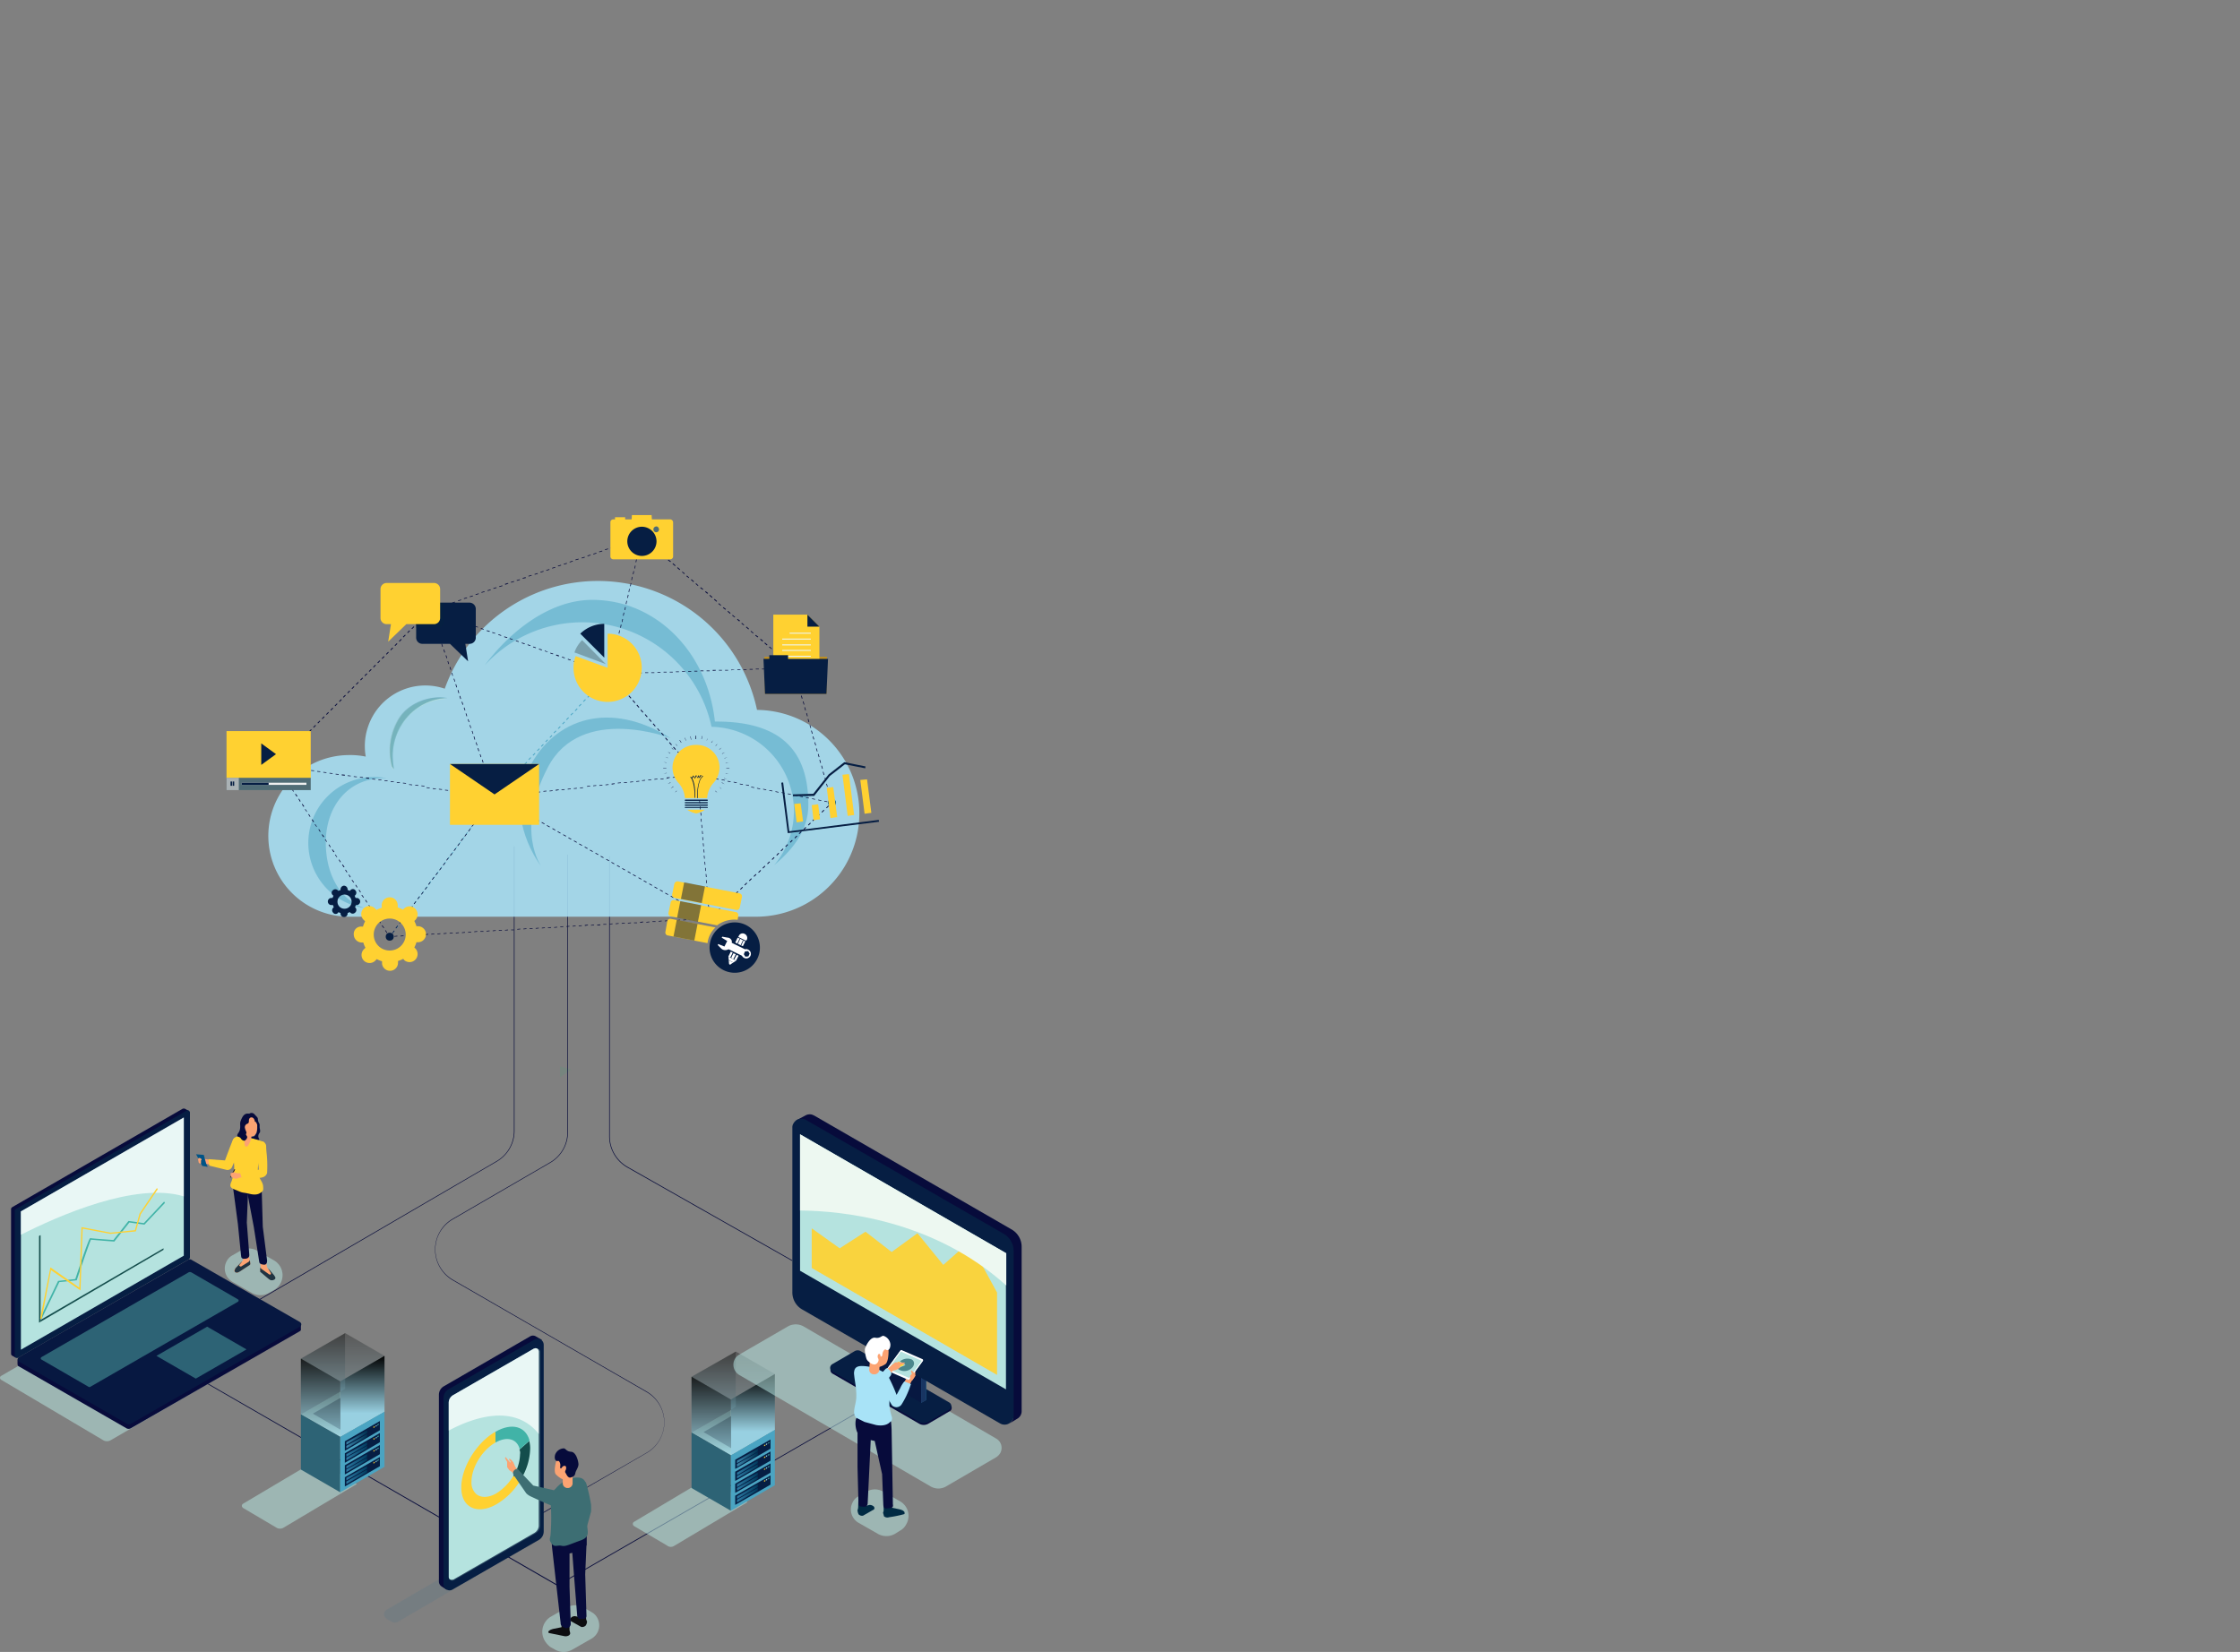 <svg id="b061baa6-a800-4ce0-9eef-6099593887e7" data-name="Layer 1" xmlns="http://www.w3.org/2000/svg" xmlns:xlink="http://www.w3.org/1999/xlink" viewBox="0 0 728.8 537.55"><rect x="0" y="0" width="728.8" height="537.55" fill="#808080" stroke="none"/><defs><linearGradient id="eff11d2f-9054-4909-a604-85aa3637502d" x1="118.7" y1="496.44" x2="118.7" y2="471.01" gradientTransform="translate(0 -37.18)" gradientUnits="userSpaceOnUse"><stop offset="0" stop-color="#98d0e1"/><stop offset="1"/></linearGradient><linearGradient id="af0cf62b-c4a3-43f7-a14f-63dda9b6c66d" x1="112.74" y1="504.98" x2="119.39" y2="504.98" xlink:href="#eff11d2f-9054-4909-a604-85aa3637502d"/><linearGradient id="bdb83edb-027e-4971-9449-329415e3a15b" x1="112.74" y1="506.18" x2="119.39" y2="506.18" xlink:href="#eff11d2f-9054-4909-a604-85aa3637502d"/><linearGradient id="f83ee23e-efd3-42c4-8dfc-644cf4eeb08e" x1="112.74" y1="508.88" x2="119.39" y2="508.88" xlink:href="#eff11d2f-9054-4909-a604-85aa3637502d"/><linearGradient id="fc67880e-b4ca-4dea-b2cc-e72330c9ae76" x1="112.74" y1="510.03" x2="119.39" y2="510.03" xlink:href="#eff11d2f-9054-4909-a604-85aa3637502d"/><linearGradient id="ad8d7f84-41b5-44a1-a6c5-e4da8b5a4bae" x1="112.74" y1="512.73" x2="119.39" y2="512.73" xlink:href="#eff11d2f-9054-4909-a604-85aa3637502d"/><linearGradient id="b9b232e4-e8e7-4017-9b77-24815217e1a8" x1="112.74" y1="513.88" x2="119.39" y2="513.88" xlink:href="#eff11d2f-9054-4909-a604-85aa3637502d"/><linearGradient id="fd2d546a-dec1-42ee-93b8-a0d6e49a6f02" x1="112.74" y1="516.58" x2="119.39" y2="516.58" xlink:href="#eff11d2f-9054-4909-a604-85aa3637502d"/><linearGradient id="abd1be3a-c334-40fe-b17f-21a8ccdcfdb1" x1="112.74" y1="517.73" x2="119.39" y2="517.73" xlink:href="#eff11d2f-9054-4909-a604-85aa3637502d"/><linearGradient id="f7595ad9-9371-452f-bfda-2db66649a73b" x1="117.9" y1="504.72" x2="117.9" y2="478.38" gradientTransform="translate(0 -37.18)" gradientUnits="userSpaceOnUse"><stop offset="0.29" stop-color="#98d0e1"/><stop offset="1"/></linearGradient><linearGradient id="eacd37ff-6b5d-4fc5-832b-e69139457b8d" x1="105.1" y1="497.34" x2="105.1" y2="471.01" xlink:href="#eff11d2f-9054-4909-a604-85aa3637502d"/><linearGradient id="a1e77024-4c34-43bc-bcc3-83b0aaf6d44c" x1="104.3" y1="504.72" x2="104.3" y2="479.29" xlink:href="#eff11d2f-9054-4909-a604-85aa3637502d"/><linearGradient id="a5e98399-c31e-4995-9cfc-162febad1de5" x1="245.75" y1="502.38" x2="245.75" y2="476.95" xlink:href="#eff11d2f-9054-4909-a604-85aa3637502d"/><linearGradient id="e8e75351-6093-459a-a756-37b0980eb799" x1="239.8" y1="510.98" x2="246.45" y2="510.98" xlink:href="#eff11d2f-9054-4909-a604-85aa3637502d"/><linearGradient id="acf530ea-8b68-4510-8526-65030e8f7efc" x1="239.8" y1="512.13" x2="246.45" y2="512.13" xlink:href="#eff11d2f-9054-4909-a604-85aa3637502d"/><linearGradient id="a78c76cf-14fc-433f-a77a-7ac00cb296e8" x1="239.8" y1="514.83" x2="246.45" y2="514.83" xlink:href="#eff11d2f-9054-4909-a604-85aa3637502d"/><linearGradient id="f76c54ae-4443-42f8-843d-a5fa86d4b888" x1="239.8" y1="515.98" x2="246.45" y2="515.98" xlink:href="#eff11d2f-9054-4909-a604-85aa3637502d"/><linearGradient id="b4a21ab9-2505-440a-8919-698ac0720e94" x1="239.8" y1="518.73" x2="246.45" y2="518.73" xlink:href="#eff11d2f-9054-4909-a604-85aa3637502d"/><linearGradient id="be49e355-bdec-4671-8fad-b4bebd08b025" x1="239.8" y1="519.88" x2="246.45" y2="519.88" xlink:href="#eff11d2f-9054-4909-a604-85aa3637502d"/><linearGradient id="b7d26b24-9958-4666-9c6f-b86b0c1f81ea" x1="239.8" y1="522.53" x2="246.45" y2="522.53" xlink:href="#eff11d2f-9054-4909-a604-85aa3637502d"/><linearGradient id="b921deae-ab39-4f7c-87d8-3c9c87cb06d6" x1="239.8" y1="523.73" x2="246.45" y2="523.73" xlink:href="#eff11d2f-9054-4909-a604-85aa3637502d"/><linearGradient id="ba46ba73-54ba-43a6-9296-5eee32bf675b" x1="244.95" y1="510.65" x2="244.95" y2="484.32" xlink:href="#f7595ad9-9371-452f-bfda-2db66649a73b"/><linearGradient id="b84c5af8-1315-4d21-8257-1a3eec0ee575" x1="232.2" y1="503.28" x2="232.2" y2="476.94" xlink:href="#eff11d2f-9054-4909-a604-85aa3637502d"/><linearGradient id="f266a8bb-ee8a-40f8-bee9-162c650bb2e4" x1="231.4" y1="510.65" x2="231.4" y2="485.22" xlink:href="#eff11d2f-9054-4909-a604-85aa3637502d"/></defs><g id="f042a8cd-9918-4008-bb9e-d0ec615b6796" data-name="be970980-f405-4368-9da9-f621ebab2db1"><polygon points="185.9 348 182.2 347 182.2 350.6 185.9 348" style="fill:#22b573;opacity:0.1;isolation:isolate"/><path d="M257.7,242.7l-53.6-30.4a11.72,11.72,0,0,1-5.9-10.1V111h.2v91.2a11.43,11.43,0,0,0,5.8,9.9l53.6,30.4Z" transform="translate(0 167.6)" style="fill:#070b3b"/><path d="M176.3,325l-.1-.2,34.2-19.7a11.36,11.36,0,0,0,0-19.7L147.3,249a11.59,11.59,0,0,1-4.2-15.8,11.29,11.29,0,0,1,4.2-4.2L179,210.6a11.29,11.29,0,0,0,5.6-9.8V110.5h.2v90.3a11.59,11.59,0,0,1-5.8,10l-31.7,18.4a11.29,11.29,0,0,0-4.1,15.5,11.51,11.51,0,0,0,4.1,4.1l63.1,36.4a11.59,11.59,0,0,1,4.2,15.8,11.29,11.29,0,0,1-4.2,4.2Z" transform="translate(0 167.6)" style="fill:#070b3b"/><path d="M81,257.4l-.1-.2,80.7-47a11.29,11.29,0,0,0,5.6-9.8V107.8h.2v92.6a11.59,11.59,0,0,1-5.8,10Z" transform="translate(0 167.6)" style="fill:#070b3b"/><path d="M246.3,63.4a52.93,52.93,0,0,0-101.6-6.9,19.65,19.65,0,0,0-25,12.5,19.32,19.32,0,0,0-1,6.3,18.41,18.41,0,0,0,.3,3.3,24.69,24.69,0,0,0-5.4-.5,26.3,26.3,0,0,0,0,52.6h132a33.65,33.65,0,0,0,.7-67.3Z" transform="translate(0 167.6)" style="fill:#a8e3f7;opacity:0.86;isolation:isolate"/><path d="M106,106.6c0-12,7.4-21,18.9-21h.8a21.44,21.44,0,1,0-7.6,42.2c.2,0,.3.1.5.1C110.2,125.1,106,116.3,106,106.6Z" transform="translate(0 167.6)" style="fill:#4aa4c2;opacity:0.5;isolation:isolate"/><path d="M263,94.3c0-15-6.3-27.3-30.4-27.1-2.4-22.6-19.1-39.6-39.9-39.6-14.2,0-27.1,10.7-35,21.3a43,43,0,0,1,73.8,20,27.4,27.4,0,0,1,20.4,45C257.8,109,263,102.6,263,94.3Z" transform="translate(0 167.6)" style="fill:#4aa4c2;opacity:0.5;isolation:isolate"/><g style="opacity:0.5"><path d="M145.4,59.8a19.42,19.42,0,0,0-2.4-.2c-5,0-10.6,2.4-13.4,7a20.05,20.05,0,0,0-2.2,15.5c.1,0,.5.7.6.8a29.84,29.84,0,0,1-.4-4.2A18.54,18.54,0,0,1,145.4,59.8Z" transform="translate(0 167.6)" style="fill:#fff;opacity:0.5;isolation:isolate"/></g><path d="M176.1,114.3s-12.3-15.4-4-31.9,26.5-22.2,46.1-9.8c0,0-29.1-11.2-39.9,9.4S176.1,114.3,176.1,114.3Z" transform="translate(0 167.6)" style="fill:#4aa4c2;opacity:0.5;isolation:isolate"/><polygon points="181.4 516 181.3 516 65.5 449.2 65.6 449 181.4 515.7 291.5 452.3 291.6 452.5 181.4 516" style="fill:#070b3b"/><polygon points="126.8 305 126.4 304.4 126.6 304.3 126.8 304.6 127 304.3 127.2 304.5 126.8 305" style="fill:#070b3b"/><path d="M127.8,136.1l-.2-.1.6-.8.2.1Zm1.2-1.6-.2-.1.6-.8.2.1Zm1.2-1.6-.2-.1.6-.8.2.1Zm1.2-1.6-.2-.1.6-.8.2.1Zm1.1-1.6-.2-.1.6-.8.2.1Zm1.2-1.6-.2-.1.6-.8.2.1Zm1.2-1.6-.2-.1.6-.8.2.1Zm1.2-1.6-.2-.1.6-.8.2.1Zm1.2-1.6-.2-.1.6-.8.2.1Zm1.2-1.6-.2-.1.6-.8.2.1Zm1.2-1.6-.2-.1.6-.8.2.1Zm1.2-1.6-.2-.1.6-.8.2.1Zm1.2-1.6-.2-.1.6-.8.2.1Zm1.2-1.6-.2-.1.6-.8.2.1Zm1.2-1.6-.2-.1.6-.8.2.1Zm1.2-1.6-.2-.1.6-.8.2.1Zm1.2-1.6-.2-.1.6-.8.2.1Zm1.2-1.6-.2-.1.6-.8.2.1Zm1.2-1.6-.2-.1.6-.8.2.1Zm1.2-1.6-.2-.1.6-.8.2.1Zm1.1-1.6-.2-.1.6-.8.2.1Zm1.2-1.6-.2-.1.6-.8.2.1Zm1.2-1.6-.2-.1.6-.8.2.1Zm1.2-1.6-.2-.1.6-.8.2.1Zm1.2-1.6-.2-.1.6-.8.2.1Zm1.2-1.6-.2-.1.6-.8.2.1Zm1.2-1.6-.2-.1.6-.8.2.1Zm1.2-1.6-.2-.1.6-.8.2.1Zm1.2-1.5-.2-.2.7-.7.2.2Zm1.4-1.5-.2-.2.7-.7.2.2Zm1.3-1.4-.2-.2.7-.7.2.2Zm1.4-1.5-.2-.2.7-.7.2.2Zm1.4-1.5-.2-.2.7-.7.2.2Zm1.3-1.4-.2-.2.7-.7.2.2Zm1.4-1.5-.2-.2.7-.7.2.2Zm1.4-1.4-.2-.2.7-.7.2.2Zm1.3-1.5-.2-.2.7-.7.2.2Zm1.4-1.4-.2-.2.7-.7.2.2Zm1.4-1.5-.2-.2.7-.7.2.2Zm1.3-1.4-.2-.2.7-.7.2.2Zm1.4-1.5-.2-.2.7-.7.2.2Zm1.4-1.4-.2-.2.7-.7.2.2Zm1.3-1.5-.2-.2.7-.7.2.2Zm1.4-1.4-.2-.2.7-.7.2.2Zm1.4-1.5-.2-.2.7-.7.2.2Zm1.3-1.4-.2-.2.7-.7.2.2Zm1.4-1.5-.2-.2.7-.7.2.2Zm1.4-1.4-.2-.2.7-.7.2.2Zm1.3-1.5-.2-.2.7-.7.2.2Zm1.4-1.5-.2-.2.7-.7.2.2Zm1.4-1.4-.2-.2.7-.7.2.2Zm1.3-1.5-.2-.2.7-.7.2.2Zm1.4-1.4-.2-.2.7-.7.2.2Zm1.4-1.5-.2-.2.7-.7.2.2Zm1.3-1.4-.2-.2.7-.7.2.2Z" transform="translate(0 167.6)" style="fill:#4aa4c2"/><polygon points="198.1 219.7 197.9 219.6 198.1 219.3 197.8 219.2 197.9 219 198.6 219.2 198.1 219.7" style="fill:#070b3b"/><path d="M196.9,51.3,196,51l.1-.2.9.3Zm-1.9-.7-.9-.3.1-.2.9.3Zm-1.9-.6-.9-.3.1-.2.9.3Zm-1.9-.7-.9-.3.1-.2.9.3Zm-1.9-.7-.9-.3.1-.2.9.3Zm-1.8-.6-.9-.3.1-.2,1,.3Zm-1.9-.7-.9-.3.1-.2.9.3Zm-1.9-.7-.9-.3.1-.2.9.3Zm-1.9-.6-.9-.3.1-.3.9.3Zm-1.9-.7L179,45l.1-.2.9.3Zm-1.8-.7-.9-.3.1-.2.9.4v.1Zm-1.9-.6-.9-.3.1-.2,1,.3Zm-1.9-.7-.9-.3.1-.2.9.3Zm-1.8-.7-.9-.3.1-.2.9.3Zm-1.9-.6-.9-.3.1-.2,1,.3Zm-1.9-.7-.9-.3.1-.2.9.3Zm-1.9-.7-1-.3.1-.2.9.3Zm-1.9-.6-.9-.3.1-.2,1,.3Zm-1.9-.7-.9-.3.1-.2.9.3Zm-1.9-.7-1-.3.1-.2.9.3Zm-1.9-.6-.9-.3.1-.2,1,.3Zm-1.9-.7-.9-.3.1-.2.9.3Zm-1.8-.7-1-.3.1-.2.9.3Zm-1.9-.6-.9-.3.1-.2.9.3Zm-1.9-.7-.9-.3.1-.2.9.3Zm-1.9-.7-1-.3.1-.2.9.3Zm-1.9-.6-.9-.3.1-.2.9.3Zm-1.9-.7-.9-.3.1-.2.9.3Zm-1.8-.7-.9-.3.1-.2.9.3Zm-1.9-.6-.9-.3.1-.2.9.3Z" transform="translate(0 167.6)" style="fill:#070b3b"/><polygon points="139.7 199.1 139.5 198.9 139.9 198.5 140.5 198.7 140.4 198.9 140 198.8 139.7 199.1" style="fill:#070b3b"/><path d="M91,80.3l-.2-.2.7-.7.2.2Zm1.4-1.4-.2-.2.7-.7.2.2Zm1.3-1.4-.1-.1.7-.7.2.2Zm1.4-1.4L95,76l.7-.7.2.2Zm1.4-1.4-.2-.2.7-.7.2.2Zm1.4-1.4-.2-.2.7-.7.2.2ZM99.3,72l-.2-.2.7-.7.2.2Zm1.4-1.4-.2-.2.7-.7.2.2Zm1.4-1.4-.2-.2.7-.7.2.2Zm1.4-1.4-.2-.2.7-.7.2.2Zm1.4-1.4-.2-.2.7-.7.2.2Zm1.4-1.4-.2-.2.7-.7.2.2Zm1.4-1.4-.2-.2.7-.7.2.2Zm1.4-1.4-.2-.2.7-.7.2.2Zm1.4-1.4-.2-.2.7-.7.2.2Zm1.3-1.4-.2-.2.7-.7.2.2Zm1.4-1.4-.2-.2.7-.7.2.2Zm1.4-1.4-.2-.2.7-.7.2.2Zm1.4-1.4-.2-.2.7-.7.2.2Zm1.4-1.4-.2-.2.7-.7.2.2Zm1.4-1.4-.2-.2.7-.7.2.2Zm1.4-1.4-.2-.2.7-.7.2.2Zm1.4-1.4-.2-.2.7-.7.2.2Zm1.4-1.4-.2-.2.7-.7.2.2Zm1.4-1.4-.2-.2.7-.7.2.2Zm1.4-1.4-.2-.2.7-.7.2.2Zm1.4-1.4-.2-.2.7-.7.2.2Zm1.4-1.4-.2-.2.7-.7.2.2Zm1.4-1.4-.2-.2.7-.7.2.2Zm1.3-1.4-.2-.2.7-.7.2.2Zm1.4-1.4-.2-.2.7-.7.2.2Zm1.4-1.3-.2-.2.7-.7.2.2Zm1.4-1.4-.2-.2.7-.7.2.2Zm1.4-1.4-.2-.2.7-.7.2.2Zm1.4-1.4-.2-.2.7-.7.2.2Z" transform="translate(0 167.6)" style="fill:#070b3b"/><polygon points="90 249.4 89.7 248.9 90.1 248.5 90.3 248.6 90 248.9 90.2 249.2 90 249.4" style="fill:#070b3b"/><path d="M125.8,136l-.5-.8.2-.1.5.8Zm-1-1.6-.6-.8.2-.1.6.8Zm-1.1-1.6-.5-.8.2-.1.5.8Zm-1.1-1.7-.5-.8.2-.1.5.8Zm-1.1-1.7-.6-.8.2-.1.6.8Zm-1.1-1.6-.5-.8.2-.1.5.8Zm-1.1-1.7-.5-.8.2-.1.5.8Zm-1.1-1.6-.6-.8.2-.1.6.8Zm-1-1.7-.5-.8.2-.1.5.8Zm-1.1-1.6-.5-.8.2-.1.5.8Zm-1.1-1.6-.6-.8.2-.1.6.8Zm-1.1-1.7-.5-.8.2-.1.5.8Zm-1.1-1.6-.5-.8.2-.1.5.8Zm-1-1.7-.5-.8.2-.1.6.8Zm-1.1-1.6-.5-.8.2-.1.5.8Zm-1.1-1.6-.6-.8.2-.1.5.8Zm-1.1-1.7-.5-.8.2-.1.6.8Zm-1.1-1.6-.5-.8.2-.1.5.8Zm-1.1-1.7-.6-.8.2-.1.5.8Zm-1.1-1.6-.5-.8.2-.1.6.8Zm-1.1-1.7-.5-.8.2-.1.5.8Zm-1.1-1.6-.6-.8.2-.1.5.8Zm-1.1-1.6-.5-.8.2-.1.6.8Zm-1.1-1.7-.5-.8.2-.1.5.8Zm-1-1.6-.6-.8.2-.1.5.8Zm-1.1-1.7-.5-.8.2-.1.6.8Zm-1.1-1.6-.5-.9.2-.1.5.8Zm-1.1-1.7-.5-.8.2-.1.6.8ZM95.4,90l-.5-.8.2-.1.5.8Zm-1.1-1.6-.5-.8.2-.2.5.8Zm-1.1-1.7-.6-.8.2-.1.6.8Zm-1-1.6-.5-.8.2-.1.5.8Zm-1.1-1.7-.5-.8.2-.1.5.8Z" transform="translate(0 167.6)" style="fill:#070b3b"/><polygon points="160.7 259.5 160.5 259.4 160.9 258.9 161.4 259.2 161.3 259.4 161 259.2 160.7 259.5" style="fill:#070b3b"/><path d="M229.5,130.6l-.9-.5.1-.2.9.5Zm-1.7-1-.9-.5.1-.2.9.5Zm-1.8-1-.9-.5.1-.2.9.5Zm-1.7-1-.9-.5.1-.2.9.5Zm-1.8-1-.9-.5.1-.2.9.5Zm-1.7-1-.9-.5.1-.2.9.5Zm-1.7-1-.9-.5.1-.2.9.5Zm-1.8-1-.9-.5.1-.2.9.5Zm-1.7-1-.9-.5.1-.2.9.5Zm-1.8-1-.9-.5.1-.2.9.5Zm-1.7-1-.9-.5.1-.2.9.5Zm-1.8-1-.9-.5.1-.2.9.5Zm-1.7-1-.9-.5.1-.2.9.5Zm-1.8-1-.9-.5.1-.2.9.5Zm-1.7-1-.9-.5.1-.2.9.5Zm-1.8-1-.9-.5.1-.2.9.5Zm-1.7-1-.9-.5.1-.2.9.5Zm-1.8-1-.9-.5.1-.2.9.5Zm-1.7-1-.9-.5.1-.2.9.5Zm-1.8-1-.9-.5.1-.2.9.5Zm-1.7-1-.9-.5.1-.2.9.5Zm-1.8-1-.9-.5.1-.2.9.5Zm-1.7-1-.9-.5.1-.2.9.5Zm-1.8-1-.9-.5.1-.2.9.5Zm-1.7-1-.9-.5.1-.2.9.5Zm-1.8-1-.9-.5.1-.2.9.5Zm-1.7-1-.9-.5.1-.2.9.5Zm-1.8-1-.9-.5.1-.2.9.5Zm-1.7-1-.9-.5.1-.2.9.5Zm-1.8-1-.9-.5.1-.2.9.5Zm-1.7-1-.9-.5.1-.2.9.5Zm-1.8-1-.9-.5.1-.2.9.5Zm-1.7-1-.9-.5.1-.2.9.5Zm-1.8-1-.9-.5.1-.2.9.5Zm-1.7-1-.9-.5.1-.2.9.5Zm-1.8-1-.9-.5.1-.2.9.5Zm-1.7-1-.9-.5.1-.2.9.5Zm-1.8-1-.9-.5.1-.2.9.5Zm-1.7-1-.9-.5.1-.2.9.5Z" transform="translate(0 167.6)" style="fill:#070b3b"/><polygon points="230.4 299 230.4 298.8 230.5 298.8 230.4 298.7 230.5 298.5 231.3 299 230.4 299" style="fill:#070b3b"/><path d="M128.3,137.2V137l1-.1v.2Zm2-.1v-.2l1-.1v.2Zm2-.1v-.2l1-.1v.2Zm2-.1v-.2l1-.1v.2Zm2-.1v-.2l1-.1v.2Zm2-.1v-.3l1-.1v.2Zm2-.2v-.2l1-.1v.2Zm2-.1v-.2l1-.1v.2Zm2-.1v-.2l1-.1v.2Zm2-.1V136l1-.1v.2Zm2-.1v-.2l1-.1v.2Zm2-.1v-.2l1-.1v.2Zm2-.1v-.2l1-.1v.2Zm2-.2v-.2l1-.1v.2Zm2-.1v-.2h1v.2Zm2-.1v-.2l1-.1v.2Zm2-.1v-.2l1-.1v.2Zm2-.1v-.2l1-.1v.2Zm2-.1V135l1-.1v.2Zm2-.1v-.2h1v.2Zm2-.2v-.2l1-.1v.2Zm2-.1v-.2l1-.1v.2Zm2-.1v-.2h1v.2Zm2-.1v-.2l1-.1v.2Zm2-.1v-.2l1-.1v.2Zm2-.1v-.2l1-.1v.2Zm2-.1v-.2l1-.1v.2Zm2-.2v-.2l1-.1v.2Zm2-.1v-.2l1-.1v.2Zm2-.1v-.2l1-.1v.2Zm2-.1v-.2l1-.1v.2Zm2-.1v-.3l1-.1v.2Zm2-.1v-.2l1-.1v.2Zm2-.1v-.2l1-.1v.3Zm2-.2v-.2h1v.2Zm2-.1V133l1-.1v.2Zm2-.1v-.2l1-.1v.2Zm2-.1v-.2l1-.1v.2Zm2-.1v-.2l1-.1v.2Zm2-.1v-.2h1v.2Zm2-.1v-.3l1-.1v.2Zm2-.1v-.2l1-.1v.2Zm2-.2v-.2h1v.2Zm2-.1v-.2l1-.1v.2Zm2-.1V132l1-.1v.2Zm2-.1v-.2l1-.1v.2Zm2-.1v-.2l1-.1v.2Zm2-.1v-.2l1-.1v.2Zm2-.1v-.2l1-.1v.2Zm2-.2v-.2l1-.1v.2Zm2-.1v-.2l1-.1v.2Z" transform="translate(0 167.6)" style="fill:#070b3b"/><polygon points="126.5 304.9 127 304.3 127.2 304.5 127 304.6 127.3 304.6 127.3 304.9 126.5 304.9" style="fill:#070b3b"/><path d="M127.8,136.1l-.2-.1.6-.8.2.1Zm1.1-1.6-.2-.1.6-.8.2.1Zm1.2-1.6-.2-.1.6-.8.2.1Zm1.2-1.6-.2-.1.6-.8.2.1Zm1.2-1.5-.2-.1.6-.8.2.1Zm1.2-1.6-.2-.1.6-.8.2.1Zm1.1-1.6-.2-.1.6-.8.2.1ZM136,125l-.2-.1.6-.8.2.1Zm1.2-1.5-.2-.1.6-.8.2.1Zm1.2-1.6-.2-.1.6-.8.2.1Zm1.1-1.6-.2-.1.6-.8.2.1Zm1.2-1.6-.2-.1.6-.8.2.1Zm1.2-1.5-.2-.1.6-.8.2.1Zm1.2-1.6-.2-.1.6-.8.2.1Zm1.2-1.6-.2-.1.6-.8.2.1Zm1.1-1.6-.2-.1.6-.8.2.1Zm1.2-1.5-.2-.1.6-.8.2.1Zm1.2-1.6-.2-.1.6-.8.2.1Zm1.2-1.6-.2-.1.6-.8.2.1Zm1.1-1.6-.2-.1.6-.8.2.1Zm1.2-1.5-.2-.1.6-.8.2.1Zm1.2-1.6-.2-.1.6-.8.2.1Zm1.1-1.6-.2-.1.7-.8.2.1Zm1.2-1.6-.2-.1.6-.8.2.1Zm1.2-1.6-.2-.1.6-.8.2.1Zm1.2-1.5-.2-.1.6-.8.2.1Zm1.1-1.6-.2-.1.6-.8.2.1Zm1.2-1.6-.2-.1.6-.8.2.1Z" transform="translate(0 167.6)" style="fill:#070b3b"/><polygon points="230.8 299.1 230.8 298.4 231 298.3 231 298.6 231.2 298.4 231.4 298.6 230.8 299.1" style="fill:#070b3b"/><path d="M232.1,130.3l-.2-.2.7-.7.2.2Zm1.5-1.4-.2-.2.7-.7.2.2Zm1.5-1.4-.2-.2.7-.7.2.2Zm1.4-1.4-.2-.2.7-.7.2.2Zm1.5-1.4-.2-.2.7-.7.2.2Zm1.5-1.4-.2-.2.7-.7.2.2Zm1.5-1.4-.2-.2.7-.7.2.2Zm1.4-1.4-.2-.2.7-.7.2.2Zm1.5-1.4-.2-.2.7-.7.2.2Zm1.5-1.4-.2-.2.7-.7.2.2Zm1.5-1.3-.2-.2.7-.7.2.2Zm1.4-1.4-.2-.2.7-.7.2.2Zm1.5-1.4-.2-.2.7-.7.2.2Zm1.5-1.4-.2-.2.7-.7.2.2Zm1.5-1.4-.2-.2.7-.7.2.2Zm1.4-1.4-.2-.2.7-.7.2.2Zm1.5-1.4-.2-.2.7-.7.2.2Zm1.5-1.4-.2-.2.7-.7.2.2Zm1.5-1.4-.2-.2.7-.7.2.2Zm1.4-1.4-.2-.2.7-.7.2.2Zm1.5-1.4-.2-.2.7-.7.2.2Zm1.5-1.4-.2-.2.7-.7.2.2Zm1.4-1.4-.2-.2.7-.7.2.2Zm1.5-1.4-.2-.2.7-.7.2.2Zm1.5-1.4-.2-.2.7-.7.2.2Zm1.5-1.4-.2-.2.7-.7.2.2Z" transform="translate(0 167.6)" style="fill:#070b3b"/><polygon points="270.4 261.6 270.3 261.4 270.6 261.2 270.5 260.7 270.7 260.7 270.9 261.2 270.4 261.6" style="fill:#070b3b"/><path d="M270.2,92.2l-.3-.9.2-.1.3.9Zm-.5-1.9-.3-.9.2-.1.3.9Zm-.6-1.9-.3-.9.2-.1.3,1Zm-.5-1.9-.3-1,.2-.1.3,1Zm-.6-1.9-.3-1,.2-.1.3,1Zm-.5-2-.3-1,.2-.1.3,1Zm-.6-1.9-.3-1,.2-.1.3,1Zm-.5-1.9-.3-1,.2-.1.3,1Zm-.6-1.9-.3-.9.2-.1.3,1Zm-.5-1.9-.3-1,.2-.1.3,1Zm-.6-1.9-.3-1,.2-.1.3.9Zm-.5-1.9-.3-1,.2-.1.3,1Zm-.5-1.9-.3-.9.2-.1.3,1Zm-.6-1.9-.3-1,.2-.1.3,1Zm-.5-1.9-.3-1,.2-.1.3,1Zm-.6-1.9-.3-1,.2-.1.3,1Zm-.5-1.9-.3-1,.2-.1.3,1Zm-.6-1.9-.3-1,.2-.1.3.9Zm-.5-1.9-.3-1,.2-.1.3,1Zm-.6-1.9-.3-.9.2-.1.3,1Zm-.5-1.9-.3-1,.2-.1.3,1Zm-.6-2-.3-1,.2-.1.3,1Z" transform="translate(0 167.6)" style="fill:#070b3b"/><polygon points="258.2 217.8 258.1 217.4 257.7 217.4 257.7 217.2 258.3 217.1 258.5 217.7 258.2 217.8" style="fill:#070b3b"/><path d="M199.9,51.8v-.2h1v.2Zm2-.1v-.3h1v.2Zm2-.1v-.2h1v.2Zm2,0v-.2h1v.2Zm2-.1v-.2h1v.1Zm2-.1v-.2h1v.2Zm2,0v-.2h1v.2Zm2-.1v-.2h1v.2Zm2-.1V51h1v.2Zm2,0V51h1v.2Zm2-.1v-.2h1v.2Zm2-.1v-.2h1V51Zm2,0v-.2h1V51Zm2-.1v-.2h1v.2Zm2-.1v-.2h1v.2Zm2,0v-.2h1v.2Zm2-.1v-.3h1v.2Zm2-.1v-.2h1v.2Zm2,0v-.2h1v.2Zm2-.1v-.2h1v.1Zm2-.1v-.2h1v.2Zm2,0v-.2h1v.2Zm2-.1v-.2h1v.2Zm2-.1V50h1v.2Zm2,0V50h1v.2Zm2-.1v-.2h1v.2Zm2-.1v-.2h1V50Zm2,0v-.2h1V50Zm2-.1v-.2h1v.2Z" transform="translate(0 167.6)" style="fill:#070b3b"/><polygon points="198.6 219.7 198.1 219.2 198.8 219.1 198.9 219.4 198.6 219.4 198.8 219.6 198.6 219.7" style="fill:#070b3b"/><path d="M230.7,129.8l-.1-1h.2l.1,1Zm-.2-2-.1-1h.2l.1,1Zm-.2-2-.1-1h.2l.1,1Zm-.1-2-.1-1h.2l.1,1Zm-.2-2-.1-1h.2l.1,1Zm-.2-2-.1-1h.2l.1,1Zm-.1-2-.1-1h.2l.1,1Zm-.2-2-.1-1h.2l.1,1Zm-.2-2-.1-1h.2l.1,1Zm-.2-2-.1-1h.2l.1,1Zm-.1-2-.1-1h.2l.1,1Zm-.2-2-.1-1h.2l.1,1Zm-.2-2-.1-1h.2l.1,1Zm-.1-2-.1-1h.2l.1,1Zm-.2-2-.1-1h.2l.1,1Zm-.2-2-.1-1h.2l.1,1Zm-.1-2-.1-1h.2l.1,1Zm-.2-2-.1-1h.2l.1,1Zm-.2-2-.1-1h.2l.1,1Zm-.1-2-.1-1h.2l.1,1Zm-.2-2-.1-1h.2l.1,1Zm-.2-2-.1-1h.2l.1,1Zm-.2-2-.1-1h.2l.1,1Zm-.6-1.8-.7-.8.2-.2.7.8ZM225,82.4l-.7-.8.2-.2.7.8Zm-1.3-1.5-.7-.8.2-.2.7.8Zm-1.3-1.5-.7-.8.2-.2.7.8Zm-1.3-1.5-.7-.8.2-.2.7.8Zm-1.4-1.5-.7-.8.2-.2.7.8Zm-1.3-1.5-.7-.8.2-.2.7.8Zm-1.3-1.5-.7-.8.2-.2.7.8Zm-1.3-1.6-.7-.8.2-.2.7.8Zm-1.3-1.5-.7-.8.2-.1.7.8Zm-1.4-1.5-.7-.8.2-.2.7.8Zm-1.3-1.5-.7-.8.2-.2.7.8Zm-1.3-1.5-.7-.8.2-.2.7.8Zm-1.4-1.5-.7-.8.2-.2.7.8Zm-1.3-1.6-.7-.8.2-.2.7.8Zm-1.3-1.5-.7-.8.2-.2.7.8Zm-1.3-1.5-.7-.8.2-.2.7.8Zm-1.3-1.5-.7-.8.2-.2.7.8Zm-1.4-1.5-.7-.8.2-.2.7.8Zm-1.3-1.5-.7-.8.2-.2.7.8Zm-1.3-1.5-.7-.8.2-.2.7.8Z" transform="translate(0 167.6)" style="fill:#070b3b"/><rect x="270.41" y="93.27" width="0.2" height="0.5" transform="translate(124.02 507.02) rotate(-78.29)" style="fill:#070b3b"/><path d="M269.2,93.4l-1-.2V93l1,.2Zm-2-.4-1-.2v-.2l1,.2Zm-2-.4-1-.2v-.2l1,.2Zm-2-.4-1-.2v-.2l1,.2Zm-2-.4-1-.2v-.2l1,.2Zm-100.4-.2v-.2l1-.1v.2Zm-1-.1-1-.1v-.2l1,.1Zm3-.1v-.2l1-.1v.2Zm96.5,0-1-.2V91l1,.2Zm-94.5-.2V91l1-.1v.2Zm-7,0-1-.1v-.2l1,.1Zm9-.2v-.2l1-.1v.2Zm90.5,0-1-.2v-.2l1,.2Zm-101.5-.1-1-.1v-.2l1,.1Zm13-.1v-.2l1-.1v.2Zm-15-.2-1-.1v-.2l1,.1Zm101.5,0-1-.2v-.2l1,.2Zm-84.5,0v-.2l1-.1v.2Zm2-.2v-.2l1-.1v.2Zm-21,0-1-.1v-.2l1,.1Zm101.5-.1-1-.2v-.2l1,.2Zm-78.5,0v-.2l1-.1v.2Zm-25-.1-1-.1v-.2l1,.1Zm27-.2v-.2l1-.1v.2Zm-29-.1-1-.1v-.2l1,.1Zm103.5,0-1-.2v-.2l1,.2Zm-72.5,0v-.2l1-.1v.2Zm2-.2v-.3l1-.1v.2Zm-35,0-1-.1v-.2l1,.1Zm103.5-.2-1-.2v-.2l1,.2Zm-66.6,0v-.2l1-.1v.2Zm-38.9-.1-1-.1v-.2l1,.1Zm40.9-.1v-.2l1-.1v.2Zm62.6-.1-1-.2v-.2l1,.2Zm-105.5,0-1-.1v-.2l1,.1Zm44.9-.1v-.2l1-.1V89Zm2-.2v-.2l1-.1v.2Zm-48.9,0-1-.1v-.2l1,.1Zm105.6-.1-1-.2v-.2l1,.2ZM191,88.4v-.2l1-.1v.2Zm-52.9-.1-1-.1V88l1,.1Zm54.9-.1V88l1-.1v.2Zm50.7-.1-1-.2v-.2l1,.2Zm-107.6,0-1-.1v-.2l1,.1Zm58.9,0v-.2l1-.1V88Zm2-.2v-.2l1-.1v.2Zm-62.9,0-1-.1v-.2l1,.1Zm107.6-.1-1-.2v-.2l1,.2ZM199,87.7v-.3l1-.1v.2Zm-66.9-.3-1-.1v-.2l1,.1Zm68.9-.1v-.2l1-.1v.2Zm38.7-.1-1-.2v-.2l1,.2Zm-109.6,0-1-.1v-.2l1,.1Zm72.9,0V87l1-.1v.2Zm2-.2v-.2l1-.1v.2Zm-76.9-.1-1-.1v-.2l1,.1Zm109.6,0-1-.2v-.2l1,.2ZM207,86.8v-.2l1-.1v.2Zm-80.9-.2-1-.1v-.2l1,.1Zm82.8-.1v-.2l1-.1v.2Zm26.9-.1-1-.2V86l1,.2Zm-111.7-.1-1-.1V86l1,.1Zm86.8,0v-.2l1-.1v.2Zm2-.2v-.2l1-.1V86Zm-90.8,0-1-.1v-.2l1,.1Zm111.7,0-1-.2v-.2l1,.2ZM214.9,86v-.2l1-.1v.2Zm-94.8-.2-1-.1v-.3l1,.1Zm96.8-.1v-.3l1-.1v.2Zm14.9,0-1-.2v-.2l1,.2Zm-113.7-.2-1-.1v-.2l1,.1Zm100.8,0v-.2l1-.1v.2Zm2-.2v-.2l1-.1v.2Zm8.9,0-1-.2v-.2l1,.2Zm-113.7,0-1-.1V85l1,.1Zm106.8-.1V85l1-.1v.2ZM114.1,85l-1-.1v-.2l1,.1Zm110.8,0v-.2l1-.1v.2Zm3,0-.9-.2h0v-.2h0l1,.2Zm-115.7-.2-1-.1v-.3l1,.1Zm-2-.3-1-.1v-.2l1,.1Zm-2-.3-1-.1v-.2l1,.1Zm-2-.3-1-.1v-.2l1,.1Zm-2-.3-1-.1v-.2l1,.1Zm-2-.3-1-.1V83l1,.1Zm-2-.2-1-.1v-.2l1,.1Zm-2-.3-1-.1v-.3l1,.1Zm-2-.3-1-.1v-.2l1,.1Zm-2-.3-1-.1v-.2l1,.1Zm-2-.3-1-.1v-.2l1,.1Z" transform="translate(0 167.6)" style="fill:#070b3b"/><rect x="89.98" y="81.15" width="0.2" height="0.5" transform="translate(-3.25 326.65) rotate(-81.86)" style="fill:#070b3b"/><rect x="160.71" y="91.01" width="0.2" height="0.5" transform="translate(-21 225.22) rotate(-19.09)" style="fill:#070b3b"/><path d="M160.3,90.1l-.3-.9.2-.1.3,1Zm-.6-1.9-.3-.9.2-.1.3.9Zm-.7-1.9-.3-.9.2-.1.3.9Zm-.6-1.9-.3-.9.2-.1.3.9Zm-.7-1.9-.3-.9.2-.1.3.9Zm-.6-1.9-.3-.9.2-.1.3.9Zm-.7-1.8-.3-.9.2-.1.3.9Zm-.7-1.9-.3-1,.2-.1.3.9Zm-.6-1.9-.3-1,.2-.1.3,1Zm-.7-1.9-.3-1,.2-.1.3,1Zm-.6-1.9-.3-.9.2-.1.3,1Zm-.7-1.9-.3-.9.2-.1.3,1Zm-.6-1.9-.3-.9.2-.1.3.9Zm-.7-1.9-.3-.9.2-.1.3.9Zm-.6-1.9-.3-.9.2-.1.3.9Zm-.7-1.8-.3-1,.2-.1.3.9Zm-.7-1.9-.3-1,.2-.1.3.9Zm-.6-1.9-.3-1,.2-.1.3,1Zm-.7-1.9-.3-1,.2-.1.3,1Zm-.6-1.9-.3-.9.2-.1.3,1Zm-.7-1.9-.3-.9.2-.1.3,1Zm-.6-1.9-.3-.9.2-.1.3.9Zm-.7-1.9-.3-.9.2-.1.3.9Zm-.6-1.9-.3-.9.2-.1.3.9Zm-.7-1.8-.3-1,.2-.1.3.9Zm-.7-1.9-.3-1,.2-.1.3,1Zm-.6-1.9-.3-1,.2-.1.3,1Zm-.7-1.9-.3-.9.2-.1.3,1Zm-.6-1.9-.3-.9.2-.1.3,1Zm-.7-1.9-.3-.9.2-.1.3.9Zm-.6-1.9-.3-.9.2-.1.3.9Z" transform="translate(0 167.6)" style="fill:#070b3b"/><polygon points="140 199.1 139.8 198.5 140.4 198.3 140.5 198.6 140.1 198.7 140.2 199.1 140 199.1" style="fill:#070b3b"/><path d="M141.4,30.6l-.1-.2.9-.3.1.2Zm1.9-.6-.1-.2,1-.3.1.2Zm2-.7-.1-.2,1-.3.1.2Zm1.9-.6-.1-.2.9-.3.1.2Zm1.9-.7-.1-.2,1-.3.1.2Zm1.9-.7-.1-.2,1-.3.1.2Zm1.9-.6-.1-.2,1-.3.1.2Zm1.9-.7-.1-.2,1-.3.1.2Zm1.9-.7-.1-.2,1-.3.1.2Zm2-.6-.1-.2,1-.3.1.2Zm1.9-.7-.1-.2,1-.3.1.2Zm1.9-.6-.1-.2,1-.3.1.2Zm1.9-.7-.1-.3,1-.3.1.2Zm1.9-.7-.1-.2,1-.3.1.2Zm1.9-.6-.1-.2,1-.3.1.2Zm1.9-.7-.1-.2,1-.3.1.3ZM172,20l-.1-.2,1-.3.1.2Zm2-.6-.1-.2,1-.3.1.2Zm1.9-.7-.1-.2,1-.3.1.2Zm1.9-.6-.1-.2,1-.3.1.2Zm1.9-.7-.1-.2,1-.3.1.2Zm1.9-.7-.1-.2,1-.3.1.2Zm1.9-.6-.1-.2,1-.3.1.2Zm1.9-.7-.1-.2,1-.3.1.2Zm1.9-.7-.1-.2,1-.3.1.2Zm2-.6-.1-.2,1-.3.1.2Zm1.9-.7-.1-.2,1-.3.1.2Zm1.9-.6-.1-.2,1-.3.1.2Zm1.9-.7-.1-.2,1-.3.1.2Zm1.9-.7-.1-.2,1-.3.1.2Zm1.9-.6-.1-.2,1-.3.1.2Zm1.9-.7-.1-.2,1-.3.1.2Zm1.9-.7-.1-.2,1-.3.1.2Zm2-.6-.1-.2,1-.3.1.2Zm1.9-.7-.1-.2,1-.3.1.2Z" transform="translate(0 167.6)" style="fill:#070b3b"/><polygon points="209.1 175.2 208.8 174.9 208.4 175.1 208.3 174.8 208.8 174.6 209.3 175 209.1 175.2" style="fill:#070b3b"/><path d="M257,48.8l-.8-.6.2-.2.8.7Zm-1.5-1.3-.7-.7.2-.2.8.7ZM254,46.2l-.8-.6.2-.2.8.6Zm-1.5-1.3-.8-.6.2-.2.7.6ZM251,43.6l-.8-.6.2-.2.8.7Zm-1.5-1.2-.8-.7.2-.2.8.7ZM248,41.1l-.7-.6.2-.2.8.6Zm-1.5-1.3-.8-.6.2-.2.8.6ZM245,38.5l-.8-.6.2-.2.8.7Zm-1.5-1.3-.8-.7.2-.2.8.7ZM242,35.9l-.8-.6.2-.2.7.6Zm-1.5-1.3-.7-.6.2-.2.8.6ZM239,33.3l-.8-.6.2-.2.8.7Zm-1.5-1.2-.8-.7.2-.2.8.7ZM236,30.8l-.8-.6.2-.2.8.6Zm-1.5-1.3-.8-.6.2-.2.7.6Zm-1.4-1.3-.8-.7.2-.2.8.7Zm-1.5-1.3-.8-.7.2-.2.8.7Zm-1.5-1.3-.7-.6.2-.2.8.6Zm-1.5-1.3-.8-.6.2-.2.8.6Zm-1.5-1.2-.8-.7.2-.2.7.7Zm-1.5-1.3-.8-.7.2-.2.8.7Zm-1.5-1.3-.8-.6.2-.2.7.6Zm-1.5-1.3-.7-.6.1-.2.8.6Zm-1.5-1.3-.8-.7.2-.2.8.7Zm-1.5-1.3-.8-.7.2-.2.8.7Zm-1.5-1.3-.8-.6.2-.2.8.6ZM216.6,14l-.8-.6.2-.2.7.6Zm-1.5-1.2-.7-.7.2-.2.8.7Zm-1.5-1.4-.8-.7.2-.2.8.7Zm-1.5-1.2-.7-.6.2-.2.8.6Zm-1.5-1.3-.8-.6.2-.2.8.6Z" transform="translate(0 167.6)" style="fill:#070b3b"/><rect x="257.93" y="49.3" width="0.2" height="0.5" transform="translate(52.14 380.38) rotate(-49.28)" style="fill:#070b3b"/><rect x="208.49" y="7.31" width="0.5" height="0.2" transform="translate(153.82 376.53) rotate(-76.79)" style="fill:#070b3b"/><path d="M198.8,50.3l-.2-.1.2-1,.2.1Zm.5-2H199l.2-1,.2.1Zm.4-1.9-.2-.1.2-1,.3.1Zm.5-1.9-.2-.1.2-1,.2.1Zm.4-2-.2-.1.2-1,.2.1Zm.5-1.9-.2-.1.2-1,.2.1Zm.4-2-.2-.1.2-1h.2Zm.5-1.9-.2-.1.2-1,.2.1Zm.5-1.9h-.2l.2-1,.2.1Zm.4-2-.2-.1.2-1,.2.1Zm.5-1.9h-.2l.2-1,.2.1Zm.4-1.9-.2-.1.2-1h.2Zm.5-2-.2-.1.2-1,.2.1Zm.4-1.9-.2-.1.2-1h.2Zm.5-1.9-.2-.1.2-1,.2.1Zm.4-2-.2-.1.2-1h.2Zm.5-1.9-.2-.1.2-1,.2.1Zm.5-1.9h-.2l.2-1,.2.1Zm.4-2-.2-.1.2-1,.2.1Zm.5-1.9h-.2l.2-1,.2.1Zm.4-1.9-.2-.1.2-1,.2.1Zm.5-2-.2-.1.2-1,.2.1Z" transform="translate(0 167.6)" style="fill:#070b3b"/><rect x="198.12" y="51.36" width="0.5" height="0.2" transform="translate(102.59 400.23) rotate(-76.68)" style="fill:#070b3b"/><circle cx="160.9" cy="259.1" r="1.3" style="fill:#005486"/><path d="M272,93.6a1.3,1.3,0,1,1-1.3-1.3A1.32,1.32,0,0,1,272,93.6Z" transform="translate(0 167.6)" style="fill:#005486"/><circle cx="230.7" cy="298.9" r="1.3" style="fill:#005486"/><circle cx="227" cy="252.1" r="1.3" style="fill:#005486"/><circle cx="257.8" cy="217.3" r="1.3" style="fill:#005486"/><circle cx="198.4" cy="219.4" r="1.3" style="fill:#005486"/><circle cx="208.8" cy="174.8" r="1.3" style="fill:#005486"/><path d="M141.3,31a1.3,1.3,0,1,1-1.3-1.3,1.32,1.32,0,0,1,1.3,1.3Z" transform="translate(0 167.6)" style="fill:#005486"/><circle cx="89.8" cy="249.2" r="1.3" style="fill:#005486"/><circle cx="126.8" cy="304.8" r="1.3" style="fill:#061e43"/><rect x="146.4" y="248.6" width="29" height="19.8" style="fill:#ffd131"/><path d="M146.4,81l14.5,9.9L175.4,81Z" transform="translate(0 167.6)" style="fill:#061e43"/><path d="M152.8,28.5H137.4a2,2,0,0,0-2,2v9.4a2,2,0,0,0,2,2h9l5.9,5.7-.9-5.7h1.4a2,2,0,0,0,2-2V30.5A2.07,2.07,0,0,0,152.8,28.5Z" transform="translate(0 167.6)" style="fill:#061e43"/><path d="M144.3,34.7V28.6h-7a2,2,0,0,0-2,2v6.1h7A2,2,0,0,0,144.3,34.7Z" transform="translate(0 167.6)" style="fill:#032837;opacity:0.2;isolation:isolate"/><path d="M125.8,22.1h15.4a2,2,0,0,1,2,2v9.4a2,2,0,0,1-2,2h-9l-5.9,5.7.9-5.7h-1.4a2,2,0,0,1-2-2V24.1A2,2,0,0,1,125.8,22.1Z" transform="translate(0 167.6)" style="fill:#ffd131"/><rect x="73.7" y="237.9" width="27.4" height="15.4" style="fill:#ffd131"/><rect x="73.7" y="253.1" width="27.4" height="4" style="fill:#506c75"/><rect x="78.6" y="254.7" width="21.1" height="0.7" style="fill:#eeefef"/><rect x="78.6" y="254.7" width="8.8" height="0.7" style="fill:#061e43"/><rect x="73.7" y="253.1" width="4" height="4" style="fill:#d1d1d0;opacity:0.7;isolation:isolate"/><rect x="75" y="254.3" width="0.5" height="1.4" style="fill:#061e43"/><rect x="75.7" y="254.3" width="0.5" height="1.4" style="fill:#061e43"/><polygon points="89.8 245.4 85 241.9 85 248.9 89.8 245.4" style="fill:#061e43"/><polygon points="248.7 213.7 269.1 213.7 268.9 225.8 248.9 225.8 248.7 213.7" style="fill:#be8f21"/><polygon points="251.6 200 251.6 219.5 266.6 219.5 266.6 204.5 266.6 204.5 266.6 203.9 262.7 200 251.6 200" style="fill:#ffd131"/><polygon points="262.7 200 262.7 203.9 266.6 203.9 266.6 203.9 262.7 200" style="fill:#061e43"/><rect x="256.9" y="205.9" width="6.9" height="0.3" style="fill:#edf9fe"/><rect x="254.5" y="207.8" width="9.3" height="0.3" style="fill:#edf9fe"/><rect x="254.5" y="209.7" width="9.3" height="0.3" style="fill:#edf9fe"/><rect x="254.5" y="211.5" width="9.3" height="0.3" style="fill:#edf9fe"/><rect x="254.5" y="213.4" width="9.3" height="0.3" style="fill:#edf9fe"/><polygon points="256.4 214.4 256.4 213.2 250.3 213.2 250.3 214.4 248.4 214.4 248.9 225.8 268.9 225.8 269.4 214.4 256.4 214.4" style="fill:#061e43"/><path d="M196.6,35.4a11.22,11.22,0,0,0-7.8,3.2l7.8,7.8Z" transform="translate(0 167.6)" style="fill:#061e43"/><path d="M197.7,38.6h0V49.7l-10.4-3.8a9.86,9.86,0,0,0-.7,3.8,11.1,11.1,0,1,0,11.1-11.1Z" transform="translate(0 167.6)" style="fill:#ffd131"/><path d="M189.4,40.7a10.42,10.42,0,0,0-2.5,4l10.2,3.8Z" transform="translate(0 167.6)" style="fill:#506c75;opacity:0.5;isolation:isolate"/><path d="M117.6,133.9h.5a8.65,8.65,0,0,1,.7-1.7l-.4-.4a2.62,2.62,0,1,1,3.7-3.7l.4.4a8.65,8.65,0,0,1,1.7-.7v-.5a2.61,2.61,0,1,1,5.2-.4v.8a8.65,8.65,0,0,1,1.7.7l.4-.4a2.62,2.62,0,0,1,3.7,3.7l-.4.4a8.65,8.65,0,0,1,.7,1.7h.5a2.6,2.6,0,1,1,0,5.2h-.5a8.65,8.65,0,0,1-.7,1.7l.4.4a2.62,2.62,0,0,1-3.7,3.7l-.3-.4a8.65,8.65,0,0,1-1.7.7v.5a2.61,2.61,0,0,1-5.2.4v-.8a8.65,8.65,0,0,1-1.7-.7l-.4.4a2.62,2.62,0,1,1-3.7-3.7l.4-.4a8.65,8.65,0,0,1-.7-1.7h-.5a2.65,2.65,0,0,1-2.6-2.6,2.39,2.39,0,0,1,2.5-2.6Zm9.2,7.8a5.2,5.2,0,1,0-5.2-5.2,5.16,5.16,0,0,0,5.2,5.2Z" transform="translate(0 167.6)" style="fill:#ffd131"/><path d="M108,124.6h.2a4.88,4.88,0,0,1,.3-.7l-.2-.2a1,1,0,0,1,0-1.6,1.12,1.12,0,0,1,1.6,0l.2.2c.2-.1.5-.2.7-.3v-.2a1.2,1.2,0,0,1,1.1-1.2,1.22,1.22,0,0,1,1.2,1.2h0v.2a4.88,4.88,0,0,1,.7.3l.2-.2a1,1,0,0,1,1.6,0,1.12,1.12,0,0,1,0,1.6l-.2.2c.1.2.2.5.3.7h.2a1.16,1.16,0,0,1,.3,2.3h-.4a4.88,4.88,0,0,1-.3.7l.2.2a1.13,1.13,0,0,1-.2,1.6,1.09,1.09,0,0,1-1.5,0l-.2-.2c-.2.1-.5.2-.7.3v.2a1.13,1.13,0,0,1-1.2,1.1,1.11,1.11,0,0,1-1.1-1.1v-.2a4.88,4.88,0,0,1-.7-.3l-.1.2a1,1,0,0,1-1.6,0,1.12,1.12,0,0,1,0-1.6l.2-.2c-.1-.2-.2-.5-.3-.7H108a1.16,1.16,0,1,1-.3-2.3Zm4.1,3.5a2.3,2.3,0,1,0-2.3-2.3h0a2.26,2.26,0,0,0,2.3,2.3Z" transform="translate(0 167.6)" style="fill:#061e43"/><polygon points="259.2 267.6 260.5 267.4 261.3 267.3 260.5 261.4 258.4 261.6 259.2 267.6" style="fill:#ffd131"/><polygon points="264.7 266.9 266 266.7 266.8 266.6 266.2 261.7 264.1 262 264.7 266.9" style="fill:#ffd131"/><polygon points="270.2 266.2 271.6 266 272.4 265.9 271.1 256.1 269 256.4 270.2 266.2" style="fill:#ffd131"/><polygon points="275.8 265.5 277.1 265.3 277.9 265.2 276.2 251.9 274.1 252.1 275.8 265.5" style="fill:#ffd131"/><polygon points="281.3 264.8 282.7 264.6 283.5 264.5 282.1 253.6 279.9 253.8 281.3 264.8" style="fill:#ffd131"/><polygon points="286 267.4 256.3 271.1 254.2 254.7 254.8 254.6 256.8 270.5 285.9 266.8 286 267.4" style="fill:#061e43"/><polygon points="264.9 259 258 259.1 258 258.5 264.6 258.3 269.6 252 274.7 248 281.6 249.4 281.5 250 274.9 248.7 270 252.5 264.9 259" style="fill:#061e43"/><path d="M220.6,119.2l20,3.9a1,1,0,0,1,.8,1.2l-.7,3.4a1,1,0,0,1-1.2.8l-20-3.9a1,1,0,0,1-.8-1.2l.7-3.4A1.1,1.1,0,0,1,220.6,119.2Z" transform="translate(0 167.6)" style="fill:#ffd131"/><path d="M246.8,138.1a8.19,8.19,0,1,1-10.4-5.1,8.15,8.15,0,0,1,10.4,5.1Z" transform="translate(0 167.6)" style="fill:#061e43"/><path d="M240,131.7l.2-1.3a1,1,0,0,0-.7-1.2h-.1l-20-3.9a1,1,0,0,0-1.2.7v.1l-.7,3.3a1,1,0,0,0,.7,1.2h.1l15,2.9a9.52,9.52,0,0,1,6.7-1.8Z" transform="translate(0 167.6)" style="fill:#ffd131"/><path d="M232.8,134.2l-14.5-2.8a1,1,0,0,0-1.2.7v.1l-.6,3.4a1,1,0,0,0,.7,1.2h.1l12.9,2.5A8.13,8.13,0,0,1,232.8,134.2Z" transform="translate(0 167.6)" style="fill:#ffd131"/><polygon points="239.5 312.6 237 311.3 237.1 312.4 238.6 313.2 239.5 312.6" style="fill:#fff"/><path d="M238.6,145.6l-1.5-.7.1,1.1c0,.2.2.3.4.3s.1,0,.1-.1Z" transform="translate(0 167.6)" style="fill:#fff"/><polygon points="238.9 312.2 238.6 312.1 239.4 310.5 238.6 310.2 237.9 311.7 239.5 312.6 240.3 311 239.7 310.7 238.9 312.2" style="fill:#fff"/><rect x="236.78" y="142.68" width="1.8" height="0.7" transform="translate(4.83 461.39) rotate(-63.96)" style="fill:#fff"/><path d="M240,137.5l-.8,1.6,2.5,1.2.8-1.6Zm-.1,1.9.7-1.5.2.1-.7,1.5Zm1.3.6-.2-.1.7-1.5.2.1Z" transform="translate(0 167.6)" style="fill:#fff"/><rect x="238.5" y="310" height="0.3" style="fill:#a7a8ab"/><rect x="237.8" y="311.6" height="0.3" style="fill:#a7a8ab"/><rect x="239.6" y="310.5" height="0.3" style="fill:#a7a8ab"/><path d="M238.1,138.6a1.5,1.5,0,0,0-1.4-1.1l-1.7-.3-.2.3,1.8,1.1-.9,1.8-2-.8-.2.3,1.2,1.2a1.92,1.92,0,0,0,1.8.4l.6-.2,4.3,2.1a1.58,1.58,0,0,0,.7.7,1.5,1.5,0,1,0,1.3-2.7h0a1.18,1.18,0,0,0-1-.1l-4.3-2.1Zm5.8,4.1-.4.9-1,.1-.5-.8.4-.9,1-.1Z" transform="translate(0 167.6)" style="fill:#fff"/><path d="M242.7,138.5l-2.5-1.2.2-.4a1.35,1.35,0,0,1,1.9-.6h0a1.47,1.47,0,0,1,.7,1.9h0Z" transform="translate(0 167.6)" style="fill:#fff"/><rect x="222.71" y="119.44" width="5.5" height="6.9" transform="translate(61.67 488.24) rotate(-78.96)" style="fill:#071841;opacity:0.5;isolation:isolate"/><rect x="221.46" y="125.54" width="5.5" height="6.9" transform="translate(54.67 491.96) rotate(-78.96)" style="fill:#071841;opacity:0.5;isolation:isolate"/><rect x="220.29" y="131.66" width="5.5" height="6.9" transform="translate(47.72 495.74) rotate(-78.96)" style="fill:#071841;opacity:0.5;isolation:isolate"/><path d="M218,1.4h-5.9L212,0h-6.4l-.1,1.4h-2.1V.7h-3.3v.7h-.5a.94.94,0,0,0-1,1v11a.94.94,0,0,0,1,1H218a.94.94,0,0,0,1-1V2.4A1,1,0,0,0,218,1.4Z" transform="translate(0 167.6)" style="fill:#ffd131"/><path d="M213.6,8.5a4.75,4.75,0,1,1-4.8-4.7h0A4.78,4.78,0,0,1,213.6,8.5Z" transform="translate(0 167.6)" style="fill:#061e43"/><path d="M214.4,4.5a.91.91,0,1,1-1.8.2V4.5a1,1,0,0,1,1-.8C214,3.7,214.3,4.1,214.4,4.5Z" transform="translate(0 167.6)" style="fill:#506c75"/><path d="M226.5,72.9h0v-1a.1.1,0,0,0-.1-.1c-.1,0-.1,0-.1.1v1Z" transform="translate(0 167.6)" style="fill:#070b3b"/><path d="M224.7,72h0c-.1,0-.1,0-.1.1l.2,1h.1Z" transform="translate(0 167.6)" style="fill:#070b3b"/><path d="M222.9,72.5h0c-.1-.1-.1,0-.1,0l.3.9h.1Z" transform="translate(0 167.6)" style="fill:#070b3b"/><path d="M231.9,91.4Z" transform="translate(0 167.6)" style="fill:#ffd131"/><path d="M221.2,73.2h0c-.1,0-.1,0-.1.1l.5.8.1-.1Z" transform="translate(0 167.6)" style="fill:#070b3b"/><path d="M233.4,90.4h0l-.6-.7a.1.1,0,0,1-.1.1Z" transform="translate(0 167.6)" style="fill:#070b3b"/><path d="M219.7,74.3h0l.5.8.1-.1Z" transform="translate(0 167.6)" style="fill:#070b3b"/><path d="M218.3,75.6h0l.7.7.1-.1Z" transform="translate(0 167.6)" style="fill:#070b3b"/><path d="M233.9,88.4l.8.7h0V89l-.8-.6Z" transform="translate(0 167.6)" style="fill:#070b3b"/><path d="M235.8,87.6h0l-.9-.6-.1.1Z" transform="translate(0 167.6)" style="fill:#070b3b"/><path d="M217.2,77h0l.8.6.1-.1Z" transform="translate(0 167.6)" style="fill:#070b3b"/><path d="M236.6,86h0l-1-.4v.1Z" transform="translate(0 167.6)" style="fill:#070b3b"/><path d="M216.4,78.7h0l.9.4V79Z" transform="translate(0 167.6)" style="fill:#070b3b"/><path d="M215.9,80.4h0l.9.2v-.1Z" transform="translate(0 167.6)" style="fill:#070b3b"/><path d="M237.1,84.2h0l-1-.2v.1Z" transform="translate(0 167.6)" style="fill:#070b3b"/><path d="M215.8,82.3h0c-.1.1,0,.1,0,.1h1v-.1Z" transform="translate(0 167.6)" style="fill:#070b3b"/><path d="M237.3,82.4h0c.1-.1,0-.1,0-.1h-1v.1Z" transform="translate(0 167.6)" style="fill:#070b3b"/><path d="M215.9,84.1h0l1-.1v-.1Z" transform="translate(0 167.6)" style="fill:#070b3b"/><path d="M237.1,80.6h0l-1,.1v.1Z" transform="translate(0 167.6)" style="fill:#070b3b"/><path d="M236.7,78.8h0l-1,.3v.1Z" transform="translate(0 167.6)" style="fill:#070b3b"/><path d="M216.4,85.9h0l1.1-.3v-.1Z" transform="translate(0 167.6)" style="fill:#070b3b"/><path d="M235.9,77.2h0l-1,.4.1.1Z" transform="translate(0 167.6)" style="fill:#070b3b"/><path d="M217.2,87.5h0l1-.4-.1-.1Z" transform="translate(0 167.6)" style="fill:#070b3b"/><path d="M234.8,75.7h0c0-.2-.1-.2,0,0l-.8.5.1.1Z" transform="translate(0 167.6)" style="fill:#070b3b"/><path d="M218.2,89h0l.9-.6a.1.1,0,0,0-.1-.1Z" transform="translate(0 167.6)" style="fill:#070b3b"/><path d="M219.6,90.3c-.1,0-.1.1,0,0h0l.6-.5-.1-.1Z" transform="translate(0 167.6)" style="fill:#070b3b"/><path d="M233.5,74.4h0c0-.2-.1-.2,0,0l-.7.6.1.1Z" transform="translate(0 167.6)" style="fill:#070b3b"/><path d="M221.1,91.4Z" transform="translate(0 167.6)" style="fill:#f05c4f"/><path d="M232,73.3h0l-.6.7.1.1Z" transform="translate(0 167.6)" style="fill:#070b3b"/><path d="M230.3,72.5h0l-.4.8h.1Z" transform="translate(0 167.6)" style="fill:#070b3b"/><path d="M228.5,72h0a.1.1,0,0,0-.1-.1l-.2,1h.1Z" transform="translate(0 167.6)" style="fill:#070b3b"/><path d="M226.5,97.1h0a7,7,0,0,0,2.8-1.2h-5.7A8.13,8.13,0,0,0,226.5,97.1Z" transform="translate(0 167.6)" style="fill:#ffd131"/><path d="M230.1,92.6H223a.2.2,0,1,0,0,.4h7.1a.2.2,0,1,0,0-.4Z" transform="translate(0 167.6)" style="fill:#061e43"/><path d="M230.1,93.4H223a.2.2,0,1,0,0,.4h7.1a.2.2,0,1,0,0-.4Z" transform="translate(0 167.6)" style="fill:#061e43"/><path d="M230.1,94.2H223a.2.2,0,0,0,0,.4h7.1a.22.22,0,0,0,.2-.2h0c0-.2-.1-.2-.2-.2Z" transform="translate(0 167.6)" style="fill:#061e43"/><path d="M230.1,95H223c-.1,0-.2,0-.2.1s0,.2.1.2h7.2c.1,0,.2,0,.2-.1s0-.2-.2-.2C230.2,94.9,230.1,94.9,230.1,95Z" transform="translate(0 167.6)" style="fill:#061e43"/><path d="M226.5,74.8h0a7.54,7.54,0,0,0-7.7,7.2,7.68,7.68,0,0,0,1.8,5,8.24,8.24,0,0,1,2.2,4.7.6.6,0,0,0,.1.4H230a.6.6,0,0,0,.1-.4,8.24,8.24,0,0,1,2.2-4.7,7.68,7.68,0,0,0,1.8-5A7.39,7.39,0,0,0,226.5,74.8Z" transform="translate(0 167.6)" style="fill:#ffd131"/><path d="M226.2,92H226c0-.2.1-4.9-1.3-6.6l-.2-.3.6.3.5-.7.4.7.5-.8.5.7.2-.7.3.6.4-.6.9.4-.1.1c-1.9,1.3-1.7,6.8-1.7,7h-.2c0-.6-.1-5.6,1.7-7.1l-.4-.2-.5.8-.3-.5-.2.6-.5-.8-.5.9-.4-.7-.5.6h0C226.4,87.5,226.2,91.8,226.2,92Z" transform="translate(0 167.6)" style="fill:#061e43"/><path d="M179,368.3l1.6.9a5.6,5.6,0,0,0,5.6,0l6.3-3.6a5,5,0,0,0,1.8-6.8,4.45,4.45,0,0,0-1.8-1.8l-2.6-1.5a5.42,5.42,0,0,0-5.5,0l-5.4,3.1a5.73,5.73,0,0,0-1.7,7.8A7.51,7.51,0,0,0,179,368.3Z" transform="translate(0 167.6)" style="fill:#b5e3df;opacity:0.54;isolation:isolate"/><path d="M292.8,330.5l-1.6,1a5.6,5.6,0,0,1-5.6,0l-6.3-3.6a5,5,0,0,1-1.8-6.8,4.45,4.45,0,0,1,1.8-1.8l2.6-1.5a5.42,5.42,0,0,1,5.5,0l5.4,3.1a5.45,5.45,0,0,1,2,7.6A4.81,4.81,0,0,1,292.8,330.5Z" transform="translate(0 167.6)" style="fill:#b5e3df;opacity:0.54;isolation:isolate"/><path d="M89.1,252.2l-1.6.9a5.6,5.6,0,0,1-5.6,0l-6.3-3.6a5,5,0,0,1-1.8-6.8,4.45,4.45,0,0,1,1.8-1.8l2.6-1.5a5.42,5.42,0,0,1,5.5,0l5.4,3.1a5.56,5.56,0,0,1,2.1,7.6A5.3,5.3,0,0,1,89.1,252.2Z" transform="translate(0 167.6)" style="fill:#b5e3df;opacity:0.54;isolation:isolate"/><path d="M86.3,241.6l.6,3.2s1.5,2,1.9,2.4c.1.1.2.3.3.4s.1.3.2.4a.55.55,0,0,1-.3.5l-.6.3a1.2,1.2,0,0,1-.8-.2c-.3-.2-1-.8-1-.8l-1.7-1.6a.48.48,0,0,1-.2-.6v-.1c0-.2.1-.3.1-.5v-.5l-.3-2.9Z" transform="translate(0 167.6)" style="fill:#fca372"/><path d="M78.9,240l.2,2.5-2.5,2.6c-.1.1-.1.2-.2.3l-.2.4a.55.55,0,0,0,.3.5l.4.2a.3.3,0,0,0,.4,0l1.4-.8,2.1-1.4c.2-.1.6-.3.6-.5v-.5a1.27,1.27,0,0,0-.1-.6l-.1-.7-.4-2.5Z" transform="translate(0 167.6)" style="fill:#fca372"/><path d="M81.4,243.5a2.2,2.2,0,0,0-.1-.8l-.1-.4v.1a.71.71,0,0,1-.3.6l-2.4,1.5c-.2.1-.4,0-.6-.2a.19.19,0,0,1,0-.3l.8-1h-.1l-.1.1L76.7,245a.52.52,0,0,0-.2.4c-.1.1-.1.3-.2.4a.71.71,0,0,0,.3.6.37.37,0,0,0,.3.1h.4a6.38,6.38,0,0,0,1.4-.8l2.3-1.5c.2-.1.5-.4.5-.6C81.4,243.7,81.4,243.6,81.4,243.5Z" transform="translate(0 167.6)" style="fill:#203443"/><path d="M84.7,245.9a1.1,1.1,0,0,1,0-.8l.1-.4v.1a.68.68,0,0,0,.4.6l2.4,1.7c.2.1.4.1.5-.1s.1-.2,0-.4l-.9-1.5.2.2.2.2,1.6,1.9c.1.2.2.3.3.5a.6.6,0,0,1,.1.4.66.66,0,0,1-.4.5,1.42,1.42,0,0,1-.6.2,1.7,1.7,0,0,1-.7-.1,5.55,5.55,0,0,1-.8-.6c-.5-.4-2-1.7-2-1.7a1.21,1.21,0,0,1-.5-.5A.31.31,0,0,1,84.7,245.9Z" transform="translate(0 167.6)" style="fill:#203443"/><path d="M80.8,218l-.5,12.2.8,10.4c.1,1-.5,1.5-2,1.4-.1,0-.1-.1-.2-.1-.5-.2-.4-.6-.5-1.2l-1-10-1.7-12.8Z" transform="translate(0 167.6)" style="fill:#070b3b"/><path d="M85.1,218l.4,13.6,1.4,11c0,1.4-.7,1.5-1.8,1.2l-.2-.1c-.5-.2-.5-.4-.6-1l-1.7-10.9L80,218Z" transform="translate(0 167.6)" style="fill:#070b3b"/><path d="M77.4,202.2c1.9-.4,6.4,1.1,8.2,1.7s-1.6,5.4-1.7,8.7,1.5,3.9,1.7,5.7c.1,1.1.1,1.5-.4,1.9s-1.4,1.3-3.9.7-2.1-.2-3.9-1-3.1-.9-2.1-3a15.79,15.79,0,0,0,.9-4.2c.1-2.7-.8-4.8-.7-7.6C75.6,203,76.2,202.4,77.4,202.2Z" transform="translate(0 167.6)" style="fill:#ffd131"/><path d="M79.7,200.5l-.1,2.1c0,.6-.3,2.5.3,2.8a.37.37,0,0,0,.3.1c.6.1,1.6-2.4,1.6-3v-2.1Z" transform="translate(0 167.6)" style="fill:#fca372"/><path d="M83.6,197.1a16.05,16.05,0,0,1,0,3.1c-.1.8-.6,2.2-2.1,2s-2-.8-2.2-1.3-1.1-3.1,0-4.7c0,0,.4-1.1,2.1-.9S83.5,196.3,83.6,197.1Z" transform="translate(0 167.6)" style="fill:#fca372"/><path d="M66,195.9Z" transform="translate(0 167.6)"/><polygon points="68.9 377.5 66.6 377.1 66 376.6 65 376.4 64.9 376.7 64.5 376.9 64.6 377.4 64.7 378.4 65.3 378.7 66.6 378.6 68.5 379 68.9 377.5" style="fill:#fca372"/><path d="M77.3,202.6a1.33,1.33,0,0,0-1.6.9c-.7,1.6-2.5,6.5-2.5,6.5l-5.4-.4.3,2.1,5.7,1.4a1.65,1.65,0,0,0,1.8-1.2s2.4-5.5,3.1-7.4C79,203.8,78,202.8,77.3,202.6Z" transform="translate(0 167.6)" style="fill:#ffd131"/><polygon points="66.3 375.8 63.8 375.6 65.8 379.4 67.6 379.7 67.1 378.7 66.3 375.8" style="fill:#005386"/><polygon points="64.5 376.9 64.9 376.8 65.2 376.9 65.5 377.1 65.6 377.4 65.5 377.5 65.4 377.6 65.4 377.8 65.4 377.9 65.4 378.4 65.3 378.5 64.7 378.4 64.5 377.3 64.5 376.9" style="fill:#fca372"/><path d="M81.8,202.3v.4c0,.2.2.1.3.1.8.2,2.7.9,2.2.2a1.66,1.66,0,0,1,.1-1.9c.4-.4.2-1.1.1-1.6s.1-1.3-.2-1.6a2.84,2.84,0,0,1-.4-1.3c0-.6-.3-.7-1.1-1.6a1.25,1.25,0,0,0-1.7-.2c-1.6-.3-2.2.9-2.7,2.1s-.1,1.5-.3,2.8-.8,1.4-.9,2.1.7.3,1.2,1.1a1.39,1.39,0,0,0,1.2.7c.8-.7.6-.5.8-1s-.6-.9-.3-1.3-.3-1.1-.4-1.8a1.17,1.17,0,0,1,.7-1.4c.9-.3.4-1.1.7-1.6a.75.75,0,0,1,.7-.5c.7,0,1,.7,1.1,1.2s.4,0,.6.8a1.08,1.08,0,0,1,.2.8v.4a5.7,5.7,0,0,1-.1,1.3,1.85,1.85,0,0,1-.2.7l-.6.9A3.55,3.55,0,0,1,81.8,202.3Z" transform="translate(0 167.6)" style="fill:#070b3b"/><rect x="74.18" y="214.08" width="3" height="0.3" transform="translate(-149.34 350.43) rotate(-62.6)" style="fill:#231f20"/><polygon points="75.1 383.3 74.8 383.6 74.9 383.1 75.1 383.3" style="fill:#8c797e"/><path d="M76.2,212.9a.1.1,0,0,0,.1.1c.1,0,.1.1.2,0s0-.1-.1-.1S76.2,212.8,76.2,212.9Z" transform="translate(0 167.6)" style="fill:#8c797e"/><polygon points="79.6 381.7 77.2 381.8 76.1 381.4 75.9 381.5 75.9 381.5 75.6 381.6 75 381.8 75 381.8 75.1 382.8 75.9 383.4 76.9 383.6 77.9 383.2 80 383 79.6 381.7" style="fill:#fca372"/><path d="M85.1,203.8c-.8,0-1.4,1.1-1.4,2,0,1.9.5,7.2.5,7.2l-6.1,1,.5,1.6s5.7.5,7.1-.2a2,2,0,0,0,1.2-1.3,38.75,38.75,0,0,0-.1-5.9c-.1-.9-.2-2-.2-2.8A1.62,1.62,0,0,0,85.1,203.8Z" transform="translate(0 167.6)" style="fill:#ffd131"/><path d="M92.1,329.6l24-14.3L103,307.5,79.1,321.7a.8.8,0,0,0-.3,1.1l.3.3,11,6.5A2.33,2.33,0,0,0,92.1,329.6Z" transform="translate(0 167.6)" style="fill:#b5e3df;opacity:0.54;isolation:isolate"/><polygon points="97.9 460.2 110.7 467.5 125.1 459.3 112.3 451.9 97.9 460.2" style="fill:#b5e3df"/><polygon points="101.8 460 110.9 465.3 121.2 459.4 112.1 454.1 101.8 460" style="fill:#506c75"/><polygon points="97.9 460.2 110.7 467.5 110.7 485.6 97.9 478.2 97.9 460.2" style="fill:#2d6375"/><polygon points="110.7 467.5 125.1 459.3 125.1 477.3 110.7 485.6 110.7 467.5" style="fill:#4aa4c2"/><polygon points="112.3 433.8 125.1 441.2 125.1 459.3 112.3 451.9 112.3 433.8" style="opacity:0.3;isolation:isolate;fill:url(#eff11d2f-9054-4909-a604-85aa3637502d)"/><polygon points="123.6 462.4 112.2 469 112.2 472.1 123.6 465.4 123.6 462.4" style="fill:#061e43"/><polygon points="119.4 465.5 112.7 469.3 112.7 470.1 119.4 466.3 119.4 465.5" style="fill:#005486"/><polygon points="119.4 466.7 112.7 470.5 112.7 471.3 119.4 467.5 119.4 466.7" style="fill:#005486"/><g style="opacity:0.4"><polygon points="119.4 465.5 112.7 469.3 112.7 470.1 119.4 466.3 119.4 465.5" style="fill:url(#af0cf62b-c4a3-43f7-a14f-63dda9b6c66d)"/><polygon points="119.4 466.7 112.7 470.5 112.7 471.3 119.4 467.5 119.4 466.7" style="fill:url(#bdb83edb-027e-4971-9449-329415e3a15b)"/></g><polygon points="123.6 466.3 112.2 472.9 112.2 476 123.6 469.3 123.6 466.3" style="fill:#061e43"/><polygon points="123.6 470.2 112.2 476.8 112.2 479.8 123.6 473.2 123.6 470.2" style="fill:#061e43"/><polygon points="123.6 474.1 112.2 480.7 112.2 483.7 123.6 477.1 123.6 474.1" style="fill:#061e43"/><polygon points="122.8 463.5 122.8 463.9 123.2 463.6 123.2 463.2 122.8 463.5" style="fill:#41b3a7"/><polygon points="122.2 463.9 122.2 464.3 122.6 464 122.6 463.7 122.2 463.9" style="fill:#98d0e1"/><polygon points="121.5 464.3 121.5 464.7 121.9 464.4 121.9 464 121.5 464.3" style="fill:#ffd131"/><polygon points="119.4 469.4 112.7 473.2 112.7 474 119.4 470.2 119.4 469.4" style="fill:#005486"/><polygon points="119.4 470.5 112.7 474.3 112.7 475.2 119.4 471.3 119.4 470.5" style="fill:#005486"/><polygon points="122.8 467.3 122.8 467.7 123.2 467.5 123.2 467.1 122.8 467.3" style="fill:#41b3a7"/><polygon points="122.2 467.8 122.2 468.1 122.6 467.9 122.6 467.5 122.2 467.8" style="fill:#98d0e1"/><polygon points="121.5 468.1 121.5 468.5 121.9 468.3 121.9 467.9 121.5 468.1" style="fill:#ffd131"/><polygon points="119.4 473.2 112.7 477.1 112.7 477.9 119.4 474.1 119.4 473.2" style="fill:#005486"/><polygon points="119.4 474.4 112.7 478.2 112.7 479 119.4 475.2 119.4 474.4" style="fill:#005486"/><polygon points="122.8 471.2 122.8 471.6 123.2 471.4 123.2 471 122.8 471.2" style="fill:#41b3a7"/><polygon points="122.2 471.6 122.2 472 122.6 471.8 122.6 471.4 122.2 471.6" style="fill:#98d0e1"/><polygon points="121.5 472 121.5 472.4 121.9 472.2 121.9 471.8 121.5 472" style="fill:#ffd131"/><polygon points="119.4 477.1 112.7 480.9 112.7 481.7 119.4 477.9 119.4 477.1" style="fill:#005486"/><polygon points="119.4 478.2 112.7 482.1 112.7 482.9 119.4 479.1 119.4 478.2" style="fill:#005486"/><g style="opacity:0.3"><polygon points="119.4 469.4 112.7 473.2 112.7 474 119.4 470.2 119.4 469.4" style="fill:url(#f83ee23e-efd3-42c4-8dfc-644cf4eeb08e)"/><polygon points="119.4 470.5 112.7 474.3 112.7 475.2 119.4 471.3 119.4 470.5" style="fill:url(#fc67880e-b4ca-4dea-b2cc-e72330c9ae76)"/></g><g style="opacity:0.3"><polygon points="119.4 473.2 112.7 477.1 112.7 477.9 119.4 474.1 119.4 473.2" style="fill:url(#ad8d7f84-41b5-44a1-a6c5-e4da8b5a4bae)"/><polygon points="119.4 474.4 112.7 478.2 112.7 479 119.4 475.2 119.4 474.4" style="fill:url(#b9b232e4-e8e7-4017-9b77-24815217e1a8)"/></g><polygon points="119.4 477.1 112.7 480.9 112.7 481.7 119.4 477.9 119.4 477.1" style="opacity:0.3;isolation:isolate;fill:url(#fd2d546a-dec1-42ee-93b8-a0d6e49a6f02)"/><polygon points="119.4 478.2 112.7 482.1 112.7 482.9 119.4 479.1 119.4 478.2" style="opacity:0.3;isolation:isolate;fill:url(#abd1be3a-c334-40fe-b17f-21a8ccdcfdb1)"/><polygon points="122.8 475.1 122.8 475.5 123.2 475.2 123.2 474.8 122.8 475.1" style="fill:#41b3a7"/><polygon points="122.2 475.5 122.2 475.9 122.6 475.6 122.6 475.2 122.2 475.5" style="fill:#98d0e1"/><polygon points="121.5 475.9 121.5 476.3 121.9 476 121.9 475.6 121.5 475.9" style="fill:#ffd131"/><polygon points="110.7 449.5 125.1 441.2 125.1 459.3 110.7 467.5 110.7 449.5" style="fill:url(#f7595ad9-9371-452f-bfda-2db66649a73b)"/><polygon points="97.9 442.1 112.3 433.8 112.3 451.9 97.9 460.2 97.9 442.1" style="opacity:0.5;isolation:isolate;fill:url(#eacd37ff-6b5d-4fc5-832b-e69139457b8d)"/><polygon points="97.9 442.1 110.7 449.5 110.7 467.5 97.9 460.2 97.9 442.1" style="opacity:0.7;isolation:isolate;fill:url(#a1e77024-4c34-43bc-bcc3-83b0aaf6d44c)"/><path d="M219.4,335.4l23.8-14.2-13.1-7.8-23.8,14.2a.8.8,0,0,0-.3,1.1l.3.3,10.7,6.3A2,2,0,0,0,219.4,335.4Z" transform="translate(0 167.6)" style="fill:#b5e3df;opacity:0.54;isolation:isolate"/><polygon points="225 466.1 237.8 473.5 252.1 465.2 239.4 457.9 225 466.1" style="fill:#b5e3df"/><polygon points="228.9 466 238 471.3 248.3 465.4 239.1 460.1 228.9 466" style="fill:#506c75"/><polygon points="225 466.1 237.8 473.5 237.8 491.6 225 484.2 225 466.1" style="fill:#2d6375"/><polygon points="237.8 473.5 252.1 465.2 252.1 483.3 237.8 491.6 237.8 473.5" style="fill:#4aa4c2"/><polygon points="239.4 439.8 252.1 447.1 252.1 465.2 239.4 457.8 239.4 439.8" style="opacity:0.3;isolation:isolate;fill:url(#a5e98399-c31e-4995-9cfc-162febad1de5)"/><polygon points="250.7 468.4 239.2 475 239.2 478 250.7 471.4 250.7 468.4" style="fill:#061e43"/><polygon points="246.5 471.5 239.8 475.3 239.8 476.1 246.5 472.3 246.5 471.5" style="fill:#005486"/><polygon points="246.5 472.6 239.8 476.4 239.8 477.3 246.5 473.4 246.5 472.6" style="fill:#005486"/><g style="opacity:0.4"><polygon points="246.5 471.5 239.8 475.3 239.8 476.1 246.5 472.3 246.5 471.5" style="fill:url(#e8e75351-6093-459a-a756-37b0980eb799)"/><polygon points="246.5 472.6 239.8 476.4 239.8 477.3 246.5 473.4 246.5 472.6" style="fill:url(#acf530ea-8b68-4510-8526-65030e8f7efc)"/></g><polygon points="250.7 472.3 239.2 478.9 239.2 481.9 250.7 475.3 250.7 472.3" style="fill:#061e43"/><polygon points="250.7 476.2 239.2 482.8 239.2 485.8 250.7 479.2 250.7 476.2" style="fill:#061e43"/><polygon points="250.7 480.1 239.2 486.7 239.2 489.7 250.7 483.1 250.7 480.1" style="fill:#061e43"/><polygon points="249.9 469.5 249.9 469.8 250.3 469.6 250.3 469.2 249.9 469.5" style="fill:#41b3a7"/><polygon points="249.2 469.9 249.2 470.3 249.6 470 249.6 469.6 249.2 469.9" style="fill:#98d0e1"/><polygon points="248.6 470.3 248.6 470.6 249 470.4 249 470 248.6 470.3" style="fill:#ffd131"/><polygon points="246.5 475.3 239.8 479.2 239.8 480 246.5 476.1 246.5 475.3" style="fill:#005486"/><polygon points="246.5 476.5 239.8 480.3 239.8 481.1 246.5 477.3 246.5 476.5" style="fill:#005486"/><polygon points="249.9 473.3 249.9 473.7 250.3 473.5 250.3 473.1 249.9 473.3" style="fill:#41b3a7"/><polygon points="249.2 473.7 249.2 474.1 249.6 473.9 249.6 473.5 249.2 473.7" style="fill:#98d0e1"/><polygon points="248.6 474.1 248.6 474.5 249 474.3 249 473.9 248.6 474.1" style="fill:#ffd131"/><polygon points="246.5 479.2 239.8 483 239.8 483.9 246.5 480 246.5 479.2" style="fill:#005486"/><polygon points="246.5 480.4 239.8 484.2 239.8 485 246.5 481.2 246.5 480.4" style="fill:#005486"/><polygon points="249.9 477.2 249.9 477.6 250.3 477.4 250.3 477 249.9 477.2" style="fill:#41b3a7"/><polygon points="249.2 477.6 249.2 478 249.6 477.8 249.6 477.4 249.2 477.6" style="fill:#98d0e1"/><polygon points="248.6 478 248.6 478.4 249 478.1 249 477.8 248.6 478" style="fill:#ffd131"/><polygon points="246.5 483 239.8 486.9 239.8 487.7 246.5 483.9 246.5 483" style="fill:#005486"/><polygon points="246.5 484.2 239.8 488 239.8 488.9 246.5 485 246.5 484.2" style="fill:#005486"/><g style="opacity:0.3"><polygon points="246.5 475.3 239.8 479.2 239.8 480 246.5 476.1 246.5 475.3" style="fill:url(#a78c76cf-14fc-433f-a77a-7ac00cb296e8)"/><polygon points="246.5 476.5 239.8 480.3 239.8 481.1 246.5 477.3 246.5 476.5" style="fill:url(#f76c54ae-4443-42f8-843d-a5fa86d4b888)"/></g><g style="opacity:0.3"><polygon points="246.5 479.2 239.8 483 239.8 483.9 246.5 480 246.5 479.2" style="fill:url(#b4a21ab9-2505-440a-8919-698ac0720e94)"/><polygon points="246.5 480.4 239.8 484.2 239.8 485 246.5 481.2 246.5 480.4" style="fill:url(#be49e355-bdec-4671-8fad-b4bebd08b025)"/></g><polygon points="246.5 483 239.8 486.9 239.8 487.7 246.5 483.9 246.5 483" style="opacity:0.3;isolation:isolate;fill:url(#b7d26b24-9958-4666-9c6f-b86b0c1f81ea)"/><polygon points="246.5 484.2 239.8 488 239.8 488.9 246.5 485 246.5 484.2" style="opacity:0.3;isolation:isolate;fill:url(#b921deae-ab39-4f7c-87d8-3c9c87cb06d6)"/><polygon points="249.9 481 249.9 481.4 250.3 481.2 250.3 480.8 249.9 481" style="fill:#41b3a7"/><polygon points="249.2 481.4 249.2 481.8 249.6 481.6 249.6 481.2 249.2 481.4" style="fill:#98d0e1"/><polygon points="248.6 481.8 248.6 482.2 249 482 249 481.6 248.6 481.8" style="fill:#ffd131"/><polygon points="237.8 455.4 252.1 447.1 252.1 465.2 237.8 473.5 237.8 455.4" style="fill:url(#ba46ba73-54ba-43a6-9296-5eee32bf675b)"/><polygon points="225 448 239.4 439.8 239.4 457.8 225 466.1 225 448" style="opacity:0.5;isolation:isolate;fill:url(#b84c5af8-1315-4d21-8257-1a3eec0ee575)"/><polygon points="225 448 237.8 455.4 237.8 473.5 225 466.1 225 448" style="opacity:0.7;isolation:isolate;fill:url(#f266a8bb-ee8a-40f8-bee9-162c650bb2e4)"/><g style="opacity:0.54"><path d="M324.1,306.6l-16.3,9.5a5,5,0,0,1-5,0l-62.3-36.3a3.89,3.89,0,0,1-1.4-5.2,3.76,3.76,0,0,1,1.4-1.4l15.7-9.1a5.23,5.23,0,0,1,5.4,0l62.5,36.4a3.48,3.48,0,0,1,1.3,4.8A4,4,0,0,1,324.1,306.6Z" transform="translate(0 167.6)" style="fill:#b5e3df"/></g><path d="M.4,281.4,33.5,301a2.44,2.44,0,0,0,2.6,0L74,279,38.5,258,.4,280.1a.71.71,0,0,0-.3,1C.2,281.2.3,281.4.4,281.4Z" transform="translate(0 167.6)" style="fill:#b5e3df;opacity:0.54;isolation:isolate"/><polygon points="4.8 442.4 4.9 442.5 4.9 442.4 4.8 442.4" style="fill:#22b573;opacity:0.1;isolation:isolate"/><path d="M61.4,193.9l-1.2-.7h0a1.1,1.1,0,0,0-.8,0L4,225.2a.82.82,0,0,0-.4.6v47.1a.71.71,0,0,0,.3.6h0l1.2.7.5-1-.1-.1,54.6-31.5a.82.82,0,0,0,.4-.6V194.6Z" transform="translate(0 167.6)" style="fill:#070b3b"/><path d="M61.4,242.2l-55.5,32a.71.71,0,0,1-1-.3c-.1-.1-.1-.2-.1-.4V226.4a.55.55,0,0,1,.4-.6l55.5-32a.71.71,0,0,1,1,.3c.1.1.1.2.1.4v47A.84.84,0,0,1,61.4,242.2Z" transform="translate(0 167.6)" style="fill:#061e43"/><polygon points="59.8 408.6 6.8 439.2 6.8 394.2 59.8 363.7 59.8 408.6" style="fill:#b5e3df"/><path d="M97.9,264.8h0v-1.4l-1-.1-.3.4L62.4,244a1.48,1.48,0,0,0-1.3,0L7.4,274.8l-.6-.4-1.1.4v1.4h0c0,.3.1.7.4.8l35.1,20.2a1.48,1.48,0,0,0,1.3,0l55-31.6A.68.68,0,0,0,97.9,264.8Z" transform="translate(0 167.6)" style="fill:#070b3b"/><path d="M61.1,242.4,6.2,274a.84.84,0,0,0-.3,1.2c.1.1.2.3.3.3l35.1,20.2a1.48,1.48,0,0,0,1.3,0l55-31.6a.86.86,0,0,0,.3-1.2l-.3-.3L62.4,242.4A1.05,1.05,0,0,0,61.1,242.4Z" transform="translate(0 167.6)" style="fill:#071841"/><path d="M61.4,246.4,13.5,274a.48.48,0,0,0-.2.6c0,.1.1.1.2.2l15.2,8.8a.6.6,0,0,0,.8,0L77.4,256a.48.48,0,0,0,.2-.6c0-.1-.1-.1-.2-.2l-15.2-8.8A1.1,1.1,0,0,0,61.4,246.4Z" transform="translate(0 167.6)" style="fill:#2d6375"/><polygon points="50.9 441.2 63.7 448.6 80.2 439.1 67.4 431.7 50.9 441.2" style="fill:#2d6375"/><path d="M6.8,226.6v7.6c12-6.1,37.3-17.3,53-12.5V196Z" transform="translate(0 167.6)" style="fill:#fff;opacity:0.7;isolation:isolate"/><polygon points="12.7 429.8 12.7 430.4 13.2 430.1 13.2 429.5 13.2 401.9 12.7 402.2 12.7 429.8" style="fill:#144d4c"/><polygon points="53.2 406.2 13.2 429.5 13.2 430.1 53.2 406.7 53.2 406.2" style="fill:#144d4c"/><path d="M13.3,261.6h-.1c-.1-.1-.2-.2-.1-.3l5.8-12.1H19l5.5-.6c4.5-13.5,4.7-13.4,5-13.3s4.6.4,7.4.6l4.9-6.2,5,.7,6.4-6.8a.22.22,0,0,1,.4.2v.1l-6.6,7-4.9-.7-4.9,6.2h-.1c-1.6-.1-6.4-.5-7.5-.6-.5,1-3,8.3-4.6,13.1v.1l-5.7.6-5.7,11.8C13.5,261.6,13.4,261.7,13.3,261.6Z" transform="translate(0 167.6)" style="fill:#41b3a7"/><path d="M13.3,261.6h0c-.1,0-.2-.2-.2-.3l3.3-16.5,9.4,6.6.7-19.7,9.5,1.8,7.9-.8,1.5-5.4,5.5-8.1a.37.37,0,0,1,.3-.1h0a.37.37,0,0,1,.1.3h0l-5.5,8.1-1.6,5.6-8.3.8h0l-9-1.7-.7,20.1-9.6-6.6-3,15.7C13.5,261.5,13.4,261.6,13.3,261.6Z" transform="translate(0 167.6)" style="fill:#ffd131"/><g style="opacity:0.1"><path d="M125.8,359.2l1.4.8a2.27,2.27,0,0,0,2.5,0L172,335.3l-5.2-3-41,23.9a1.78,1.78,0,0,0-.6,2.4Z" transform="translate(0 167.6)" style="fill:#196592"/></g><path d="M176.3,268.4l-1.9-1.1h0a1.82,1.82,0,0,0-2,0l-28,16.2a3.19,3.19,0,0,0-1.6,2.8V347a1.94,1.94,0,0,0,1,1.7h0l1.5,1,.6-1,27.8-16.1a3.19,3.19,0,0,0,1.6-2.8V269.7Z" transform="translate(0 167.6)" style="fill:#070b3b"/><path d="M144.3,287.2v60.7a2,2,0,0,0,2,2,1.93,1.93,0,0,0,1-.3l28-16.1a3.19,3.19,0,0,0,1.6-2.8V270a2,2,0,0,0-2-2,1.69,1.69,0,0,0-1,.3l-28,16.2A3.24,3.24,0,0,0,144.3,287.2Z" transform="translate(0 167.6)" style="fill:#061e43"/><path d="M174.4,271.2a1.17,1.17,0,0,1,.9,1.1v56.4a3.08,3.08,0,0,1-1.4,2.5l-26.2,15.1a.88.88,0,0,1-.7.1,1.08,1.08,0,0,1-.8-.2,1.13,1.13,0,0,0,1.5.4l26.6-15.3a3,3,0,0,0,1.5-2.5V272.3a1.13,1.13,0,0,0-1.2-1.1Z" transform="translate(0 167.6)" style="fill:#2e4d65"/><path d="M173.6,271.3l-26.2,15.1a2.85,2.85,0,0,0-1.4,2.5v56.7a1.42,1.42,0,0,0,.2.6,1.28,1.28,0,0,0,1.2.2h.1a.35.35,0,0,0,.2-.1l26.2-15.1a2.85,2.85,0,0,0,1.4-2.5V272.2a1.11,1.11,0,0,0-1.1-1.1C174,271.2,173.8,271.2,173.6,271.3Z" transform="translate(0 167.6)" style="fill:#b5e3df"/><path d="M173.6,271.3l-26.2,15.1a2.85,2.85,0,0,0-1.4,2.5v9c7.7-4.1,21.2-9,29.3,1.1V272.2a1.11,1.11,0,0,0-1.1-1.1C174,271.2,173.8,271.2,173.6,271.3Z" transform="translate(0 167.6)" style="fill:#fff;opacity:0.7;isolation:isolate"/><path d="M169.2,305.6a13.8,13.8,0,0,1-2.2,7.1l2.5,1a19.8,19.8,0,0,0,3-10,9.86,9.86,0,0,0-.3-2.4l-3.2,2.8A2.4,2.4,0,0,1,169.2,305.6Z" transform="translate(0 167.6)" style="fill:#144d4c"/><path d="M169.1,304l2-1.8,1.2-1c-1.2-4.6-5.7-6-11.1-2.9v3.5C165.1,299.6,168.3,300.7,169.1,304Z" transform="translate(0 167.6)" style="fill:#41b3a7"/><path d="M160.2,298.9a8.79,8.79,0,0,1,1-.6h0v3.5h0c-4.4,2.5-7.8,8.2-7.8,12.8a5,5,0,0,0,1.7,4.1c1.5,1.1,3.8,1.1,6.3-.3a17,17,0,0,0,5.6-5.7l1.5.5,1.1.4a22.24,22.24,0,0,1-8.1,8.3c-3.5,2-6.7,2.1-8.8.6-1.6-1.1-2.6-3.1-2.6-6C150,310.4,154.5,302.7,160.2,298.9Z" transform="translate(0 167.6)" style="fill:#ffd131"/><polygon points="187.9 500.6 187.7 499.8 188.4 498.6 188.9 497 190.5 496.4 190 498.7 190 499.7 189.7 500.7 189.2 501.9 188.3 502.1 187.7 501.9 187.9 500.6" style="fill:#f7b6c7"/><path d="M192.3,324.3l-1.5,5.5a1.91,1.91,0,0,1-.5,1,1.27,1.27,0,0,1-.6.1c-.7-.2-1.2-.6-1.1-1l.9-6.3-1.8-5.6a1.39,1.39,0,0,1-.2-1.1,2.57,2.57,0,0,1,.2-.5,2.09,2.09,0,0,1,.4-.6,1.38,1.38,0,0,1,.4-.3,2.13,2.13,0,0,1,1.2-.7l.3-.1c.4-.1.6,0,.7.3a54.66,54.66,0,0,1,1.6,7A17.63,17.63,0,0,1,192.3,324.3Z" transform="translate(0 167.6)" style="fill:#3d6e73"/><path d="M185.5,364.1v-.4l-.2-.8V360l-2.6-.1v2l-2.5.5a5.64,5.64,0,0,0-1.2.4l-.4.3a.52.52,0,0,0-.2.4c0,.2.1.2.3.3l4.9,1a2.13,2.13,0,0,0,1.6-.3Z" transform="translate(0 167.6)" style="fill:#0d0d10"/><path d="M190.9,360.7c0-.2.1-.4.1-.6l-.3-.8-.1-2.8h-2.1v2.1l-1.4-.3a2,2,0,0,0-1.1.3l-.3.3c0,.1-.2.3-.2.4s0,.5.2.6l3.4,1.9a1.57,1.57,0,0,0,1.5-.5Z" transform="translate(0 167.6)" style="fill:#0d0d10"/><path d="M179.7,331.8c.7-2.1,6-.7,8.3-1.3s2.9,0,2.9,0V335a.6.6,0,0,1-.1.4l-.4,9.3.4,13.1c.1,1.2-.3,1.5-2.2,1.4l-.3-.1a1.35,1.35,0,0,1-.5-.9l-1-12.6-.6-7.9-.9.2v10.9l.4,12.1a1.42,1.42,0,0,1-1.4,1.3.9.9,0,0,1-.5-.1l-.6-.3a1.34,1.34,0,0,1-.8-1.3l-2.8-24.7h0A18.12,18.12,0,0,1,179.7,331.8Z" transform="translate(0 167.6)" style="fill:#070b3b"/><path d="M180.7,316.9s2.9-3.8,7.3-3.7,2.4,6,2.6,11.7,2.1,7.4-1.8,8.8-4.8,2-6.1,1.7-2.3.6-3.2-.7c-.8-1.1-.7-1.2-.4-2.6a69.46,69.46,0,0,0,.1-10.2C179,320.1,179.8,317.5,180.7,316.9Z" transform="translate(0 167.6)" style="fill:#3d6e73"/><path d="M183.1,313v2.2a1.57,1.57,0,0,0,1.7,1.4h.1a1.59,1.59,0,0,0,1.4-1.4v-3.4Z" transform="translate(0 167.6)" style="fill:#fca372"/><path d="M183.7,305.6c-.5.1-1.2,0-1.5.4a3.93,3.93,0,0,0-1.3,2.1c-.4,1.5-.6,3.3-.1,4a7.74,7.74,0,0,0,2.8,1.9,3.69,3.69,0,0,0,2.9-2.2c.8-1.7,1.5-3.2,1.2-3.9A3.89,3.89,0,0,0,183.7,305.6Z" transform="translate(0 167.6)" style="fill:#fca372"/><path d="M184.6,312.7c.5.5.7.7,1.6.3a1.52,1.52,0,0,0,1-1.3c.2-.9,1.1-1.9,1-3s-.8-3.8-2.4-3.9-1.7-1.1-2.4-1.1a3.14,3.14,0,0,0-2.8,2.1c-.4,1.6.4,2.2.9,2s.9.9.8,1.6,0,.5,0,.7.3.1.3.1a2.65,2.65,0,0,1,.5-.6c.2-.2,1.1-.5,1.1.4s-.4.8-.3,1.5C184.2,312,184.4,312.4,184.6,312.7Z" transform="translate(0 167.6)" style="fill:#070b3b"/><polygon points="169.5 479.4 167.7 477.4 167 475.8 166.4 475.1 165.7 474.6 165.7 475.2 166 475.4 166.2 475.8 166 475.9 165.3 475.1 164.5 474.1 164.3 474.5 165 475.7 165 477.4 165.7 478.4 166.6 479 168.5 481 169.5 479.4" style="fill:#fca372"/><path d="M180.1,317.3l-6.6-1.5-5-5.3c-.3-.4-1.2.2-1.4.6l-.1.2a1.32,1.32,0,0,0,.2,1.2l4,5.8a5,5,0,0,0,1.4,1s5.5,2.6,7.1,3.1c.9.3,1.2-1,1.6-1.9v-.6C181.4,318.9,180.9,317.4,180.1,317.3Z" transform="translate(0 167.6)" style="fill:#3d6e73"/><path d="M309,291.6l-7,4.1a3,3,0,0,1-2.9,0l-28.2-16.3a1.34,1.34,0,0,1-.5-1.9,1.21,1.21,0,0,1,.5-.5l7.2-4.2a2,2,0,0,1,2.1,0L309,289.4a1.28,1.28,0,0,1,.5,1.7A.82.82,0,0,1,309,291.6Z" transform="translate(0 167.6)" style="fill:#070b3b"/><path d="M309,291l-7,4.1a3,3,0,0,1-2.9,0l-28.3-16.4a1.34,1.34,0,0,1-.5-1.9,1.21,1.21,0,0,1,.5-.5l7.2-4.2a2,2,0,0,1,2.1,0l28.8,16.7a1.3,1.3,0,0,1,.4,1.8C309.4,290.7,309.2,290.8,309,291Z" transform="translate(0 167.6)" style="fill:#061e43"/><polygon points="301.3 429 301.3 455.6 283.2 445.2 283.2 418.6 301.3 429" style="fill:#006286"/><polygon points="299.7 429.9 299.7 456.5 281.7 446 281.7 419.5 299.7 429.9" style="fill:#071841"/><polygon points="299.7 456.5 301.3 455.6 301.3 429 299.7 429.9 299.7 456.5" style="fill:#33769e"/><polygon points="299.7 456.5 301.3 455.6 301.3 429 299.7 429.9 299.7 456.5" style="fill:#070b3b;opacity:0.6;isolation:isolate"/><path d="M259,197l3-1.6h0a2.87,2.87,0,0,1,2.2-.3h0c.2.1.5.2.7.3l64.3,37.1a6.5,6.5,0,0,1,3.2,5.6v53.5a2.82,2.82,0,0,1-1.5,2.5h0l-2.6,1.6.3-.2a2.84,2.84,0,0,0,1.1-2.3v-2.1l-61.8-36.7a6.46,6.46,0,0,1-3.1-5.5l-.8-50.4Z" transform="translate(0 167.6)" style="fill:#070b3b"/><path d="M261,258.5l64.4,37.1a2.94,2.94,0,0,0,4-1.1,2.3,2.3,0,0,0,.4-1.4V239.5a6.5,6.5,0,0,0-3.2-5.6l-64.4-37.1a2.94,2.94,0,0,0-4,1.1,2.3,2.3,0,0,0-.4,1.4v53.6A6.38,6.38,0,0,0,261,258.5Z" transform="translate(0 167.6)" style="fill:#061e43"/><polygon points="260.3 413.5 327.3 452.1 327.3 407.8 260.3 369.1 260.3 413.5" style="fill:#b5e3df"/><g style="opacity:0.92"><polygon points="264.1 399.7 264.1 412.6 324.4 447.4 324.4 420.6 315.4 404.1 306.9 411.6 298.5 401.3 290.1 407.4 281.6 400.8 273.2 406.2 264.1 399.7" style="fill:#ffd131"/></g><path d="M260.3,201.5v24.8c13.3.1,43.2,2.9,67.1,24.4V240.2Z" transform="translate(0 167.6)" style="fill:#edf8f1"/><path d="M287.5,325.3c-.1-.2-.1-.4-.2-.6l.2-.7v-2.9l2.6-.1v2l2.4.5a5.64,5.64,0,0,1,1.2.4l.4.3a.52.52,0,0,1,.2.4c0,.2.1.3-.1.5a38.64,38.64,0,0,1-4.9,1,1.75,1.75,0,0,1-1.7-.3Z" transform="translate(0 167.6)" style="fill:#002a43"/><path d="M279.1,324.5c0-.2-.1-.4-.1-.6l.2-.8.1-3.1h2.1v2.5l1.5-.4a2,2,0,0,1,1.1.3l.3.2c0,.1.2.3.2.4s0,.5-.2.6l-3.5,2a1.57,1.57,0,0,1-1.5-.5Z" transform="translate(0 167.6)" style="fill:#002a43"/><path d="M290.5,321.7l-.4-23.5h0c0-1.4-.2-3.2-.2-3.2-.6-2.1-6-.6-8.2-1.3s-2.9,0-2.9,0c-.4.1-.8,2.4,0,4.5,0,.1.1.2.2.4v11.2l.3,11.5c-.1,1.2.3,1.4,2.2,1.4l.3-.1a1.35,1.35,0,0,0,.5-.9l.6-12.4.4-8.3,1.3.3,2.4,10.8.4,10.1c.1.9.4,1.2,1.5,1l1-.1C290.8,322.8,290.5,322.2,290.5,321.7Z" transform="translate(0 167.6)" style="fill:#070b3b"/><path d="M296,283a10.93,10.93,0,0,1,.8-1.5l1-1.4v-1.3l-1-1.7-1.9-.5-.4.5-.1.1-.7,1-.2.5,1.3,2.4-.9,1.6,1.8.6Z" transform="translate(0 167.6)" style="fill:#fca372"/><path d="M288.5,278h0l4.4-6a.37.37,0,0,1,.3-.1l6.9,3a.1.1,0,0,1,.1.1h0v.2h0v.1l-4.4,6a.37.37,0,0,1-.3.1l-6.9-3c-.1,0-.1-.1-.1-.2h0Z" transform="translate(0 167.6)" style="fill:#d6ecf3"/><path d="M300.3,275.2l-4.4,6a.37.37,0,0,1-.3.1l-6.9-3c-.1-.1-.2-.2-.1-.4v-.1l4.4-6a.37.37,0,0,1,.3-.1l6.9,3a.44.44,0,0,1,.1.5Z" transform="translate(0 167.6)" style="fill:#fff"/><polygon points="299.9 442.8 295.8 448.4 289 445.5 293.1 439.8 299.9 442.8" style="fill:#b5e3df"/><line x1="293.1" y1="439.8" x2="299.9" y2="442.8" style="fill:none"/><path d="M292.8,275.4l1.8,1.2-2.5,1a.9.9,0,0,0,.6.6h0a3.49,3.49,0,0,0,3.8-.5h0c1.1-.9,1.2-2.2.2-2.9h0A3.71,3.71,0,0,0,292.8,275.4Z" transform="translate(0 167.6)" style="fill:#4a878c"/><path d="M292.4,275.4h0a2.1,2.1,0,0,0-.8,2.2l2.6-1Z" transform="translate(0 167.6)" style="fill:#ffd131"/><polygon points="297.8 447.7 297.3 446.6 296.5 445.9 296.4 446.3 296.7 447 296.1 447.7 296.1 449.1 296.9 449.1 297.8 447.7" style="fill:#fca372"/><path d="M286.6,280.5c.4-.7,1.9-1,2.3-.4a49.1,49.1,0,0,1,2.8,6.2l1.2-2.2a8.17,8.17,0,0,1,1.2-2c.2-.3.3-.1.6,0s1.5.6,1.5.6c.3.1.1.3,0,.6a27.28,27.28,0,0,1-2.8,6,2,2,0,0,1-2.6.8,1.34,1.34,0,0,1-.7-.6l-3.4-5.9A3.37,3.37,0,0,1,286.6,280.5Z" transform="translate(0 167.6)" style="fill:#a8e3f7"/><polygon points="292.4 443.3 291.3 443.3 290.5 443.9 287.9 446.2 288.9 448 290.5 446 291.5 445.8 292.8 445.1 292.9 444.1 294.3 443.8 294.4 443.4 292.4 443.3" style="fill:#fca372"/><path d="M289.9,278.9c-.1-.4-1.2-1.5-1.6-1.2a17.83,17.83,0,0,0-2.2,2.6l-2,2.5a29.26,29.26,0,0,0-3.3-5.3c-.7-.7-1.6-.2-2.3.5l-.1.1c-.7.9-.4,1.9.3,2.9,1.1,1.5,4.2,5.6,4.2,5.6a1.9,1.9,0,0,0,1.8.1l5.1-6.7a1,1,0,0,0,.2-.7C290,279.2,289.9,279.1,289.9,278.9Z" transform="translate(0 167.6)" style="fill:#a8e3f7"/><path d="M285,296.1l-3.7-1-2.8-1.4a3.39,3.39,0,0,1-.6-1.5c-.1-1.6.7-3.5.7-5.2.2-5.7-2.6-10,1.7-10.1a14,14,0,0,1,7.9,2.5c.9.6,1.9,3.8,1.8,5.7-.1,1.6-1.5,3.1.2,8.5.1.3,0,1.4-.5,1.4C288.3,296.7,285.5,296.2,285,296.1Z" transform="translate(0 167.6)" style="fill:#a8e3f7"/><path d="M286,276c.1.1.2.2.2.3l-.1,2a1.68,1.68,0,0,1-1.9,1.3h-.1a1.5,1.5,0,0,1-1.3-1.5l.2-2.6a.32.32,0,0,1,.3-.3h.1Z" transform="translate(0 167.6)" style="fill:#fca372"/><path d="M286.9,268.9c.5.2,1.1.3,1.4.8a4.38,4.38,0,0,1,.8,2.5c0,1.6-.3,3.4-.9,4a6.37,6.37,0,0,1-3.3,1.2,4.22,4.22,0,0,1-2.3-2.9c-.4-1.9-.7-3.6-.2-4.1A3.68,3.68,0,0,1,286.9,268.9Z" transform="translate(0 167.6)" style="fill:#fca372"/><path d="M287.5,267.1a3.24,3.24,0,0,1,2.2,2.8c0,1.7-.9,2.1-1.4,1.7s-1.1.6-1.2,1.4-.1.5-.2.7-.4.1-.4.1c0-.2-.1-.4-.1-.6a.38.38,0,0,0-.7,0,1.27,1.27,0,0,0,0,1.2,1.08,1.08,0,0,1,0,1.1,1.47,1.47,0,0,1-1.1.9,2.5,2.5,0,0,1-1.8-.8,2.15,2.15,0,0,1-.9-1.1s-.8-2.5-.4-3.5,1.7-3.6,3.3-3.3S286.9,266.9,287.5,267.1Z" transform="translate(0 167.6)" style="fill:#fff"/><rect x="258.7" width="470.1" height="352.6" style="fill:none"/><g style="opacity:0.5"><path d="M145.5,59.7a19.42,19.42,0,0,0-2.4-.2c-5,0-10.6,2.4-13.4,7A20.05,20.05,0,0,0,127.5,82c.1,0,.5.7.6.8a29.84,29.84,0,0,1-.4-4.2A18.61,18.61,0,0,1,145.5,59.7Z" transform="translate(0 167.6)" style="fill:#a1dbcc;opacity:0.5;isolation:isolate"/></g><g style="opacity:0.5"><path d="M145.5,59.9a19.42,19.42,0,0,0-2.4-.2c-5,0-10.6,2.4-13.4,7a20.05,20.05,0,0,0-2.2,15.5c.1,0,.5.7.6.8a29.84,29.84,0,0,1-.4-4.2C127.7,68.5,135.6,60.1,145.5,59.9Z" transform="translate(0 167.6)" style="fill:#a1dbcc;opacity:0.5;isolation:isolate"/></g><g style="opacity:0.5"><path d="M145.6,59.6a19.42,19.42,0,0,0-2.4-.2c-5,0-10.6,2.4-13.4,7a20.05,20.05,0,0,0-2.2,15.5c.1,0,.5.8.6.8a29.84,29.84,0,0,1-.4-4.2C127.8,68.2,135.7,59.8,145.6,59.6Z" transform="translate(0 167.6)" style="fill:#4a878c;opacity:0.5;isolation:isolate"/></g><g style="opacity:0.5"><path d="M145.4,59.5a19.42,19.42,0,0,0-2.4-.2c-5,0-10.6,2.4-13.4,7a20.05,20.05,0,0,0-2.2,15.5c.1,0,.5.8.6.8a29.84,29.84,0,0,1-.4-4.2C127.6,68.2,135.5,59.8,145.4,59.5Z" transform="translate(0 167.6)" style="fill:#4a878c;opacity:0.5;isolation:isolate"/></g><g style="opacity:0.5"><path d="M145.6,59.5a19.42,19.42,0,0,0-2.4-.2c-5,0-10.6,2.4-13.4,7a20.05,20.05,0,0,0-2.2,15.5c.1,0,.5.8.6.8a29.84,29.84,0,0,1-.4-4.2C127.8,68.2,135.7,59.8,145.6,59.5Z" transform="translate(0 167.6)" style="fill:#4aa4c2;opacity:0.5;isolation:isolate"/></g></g></svg>